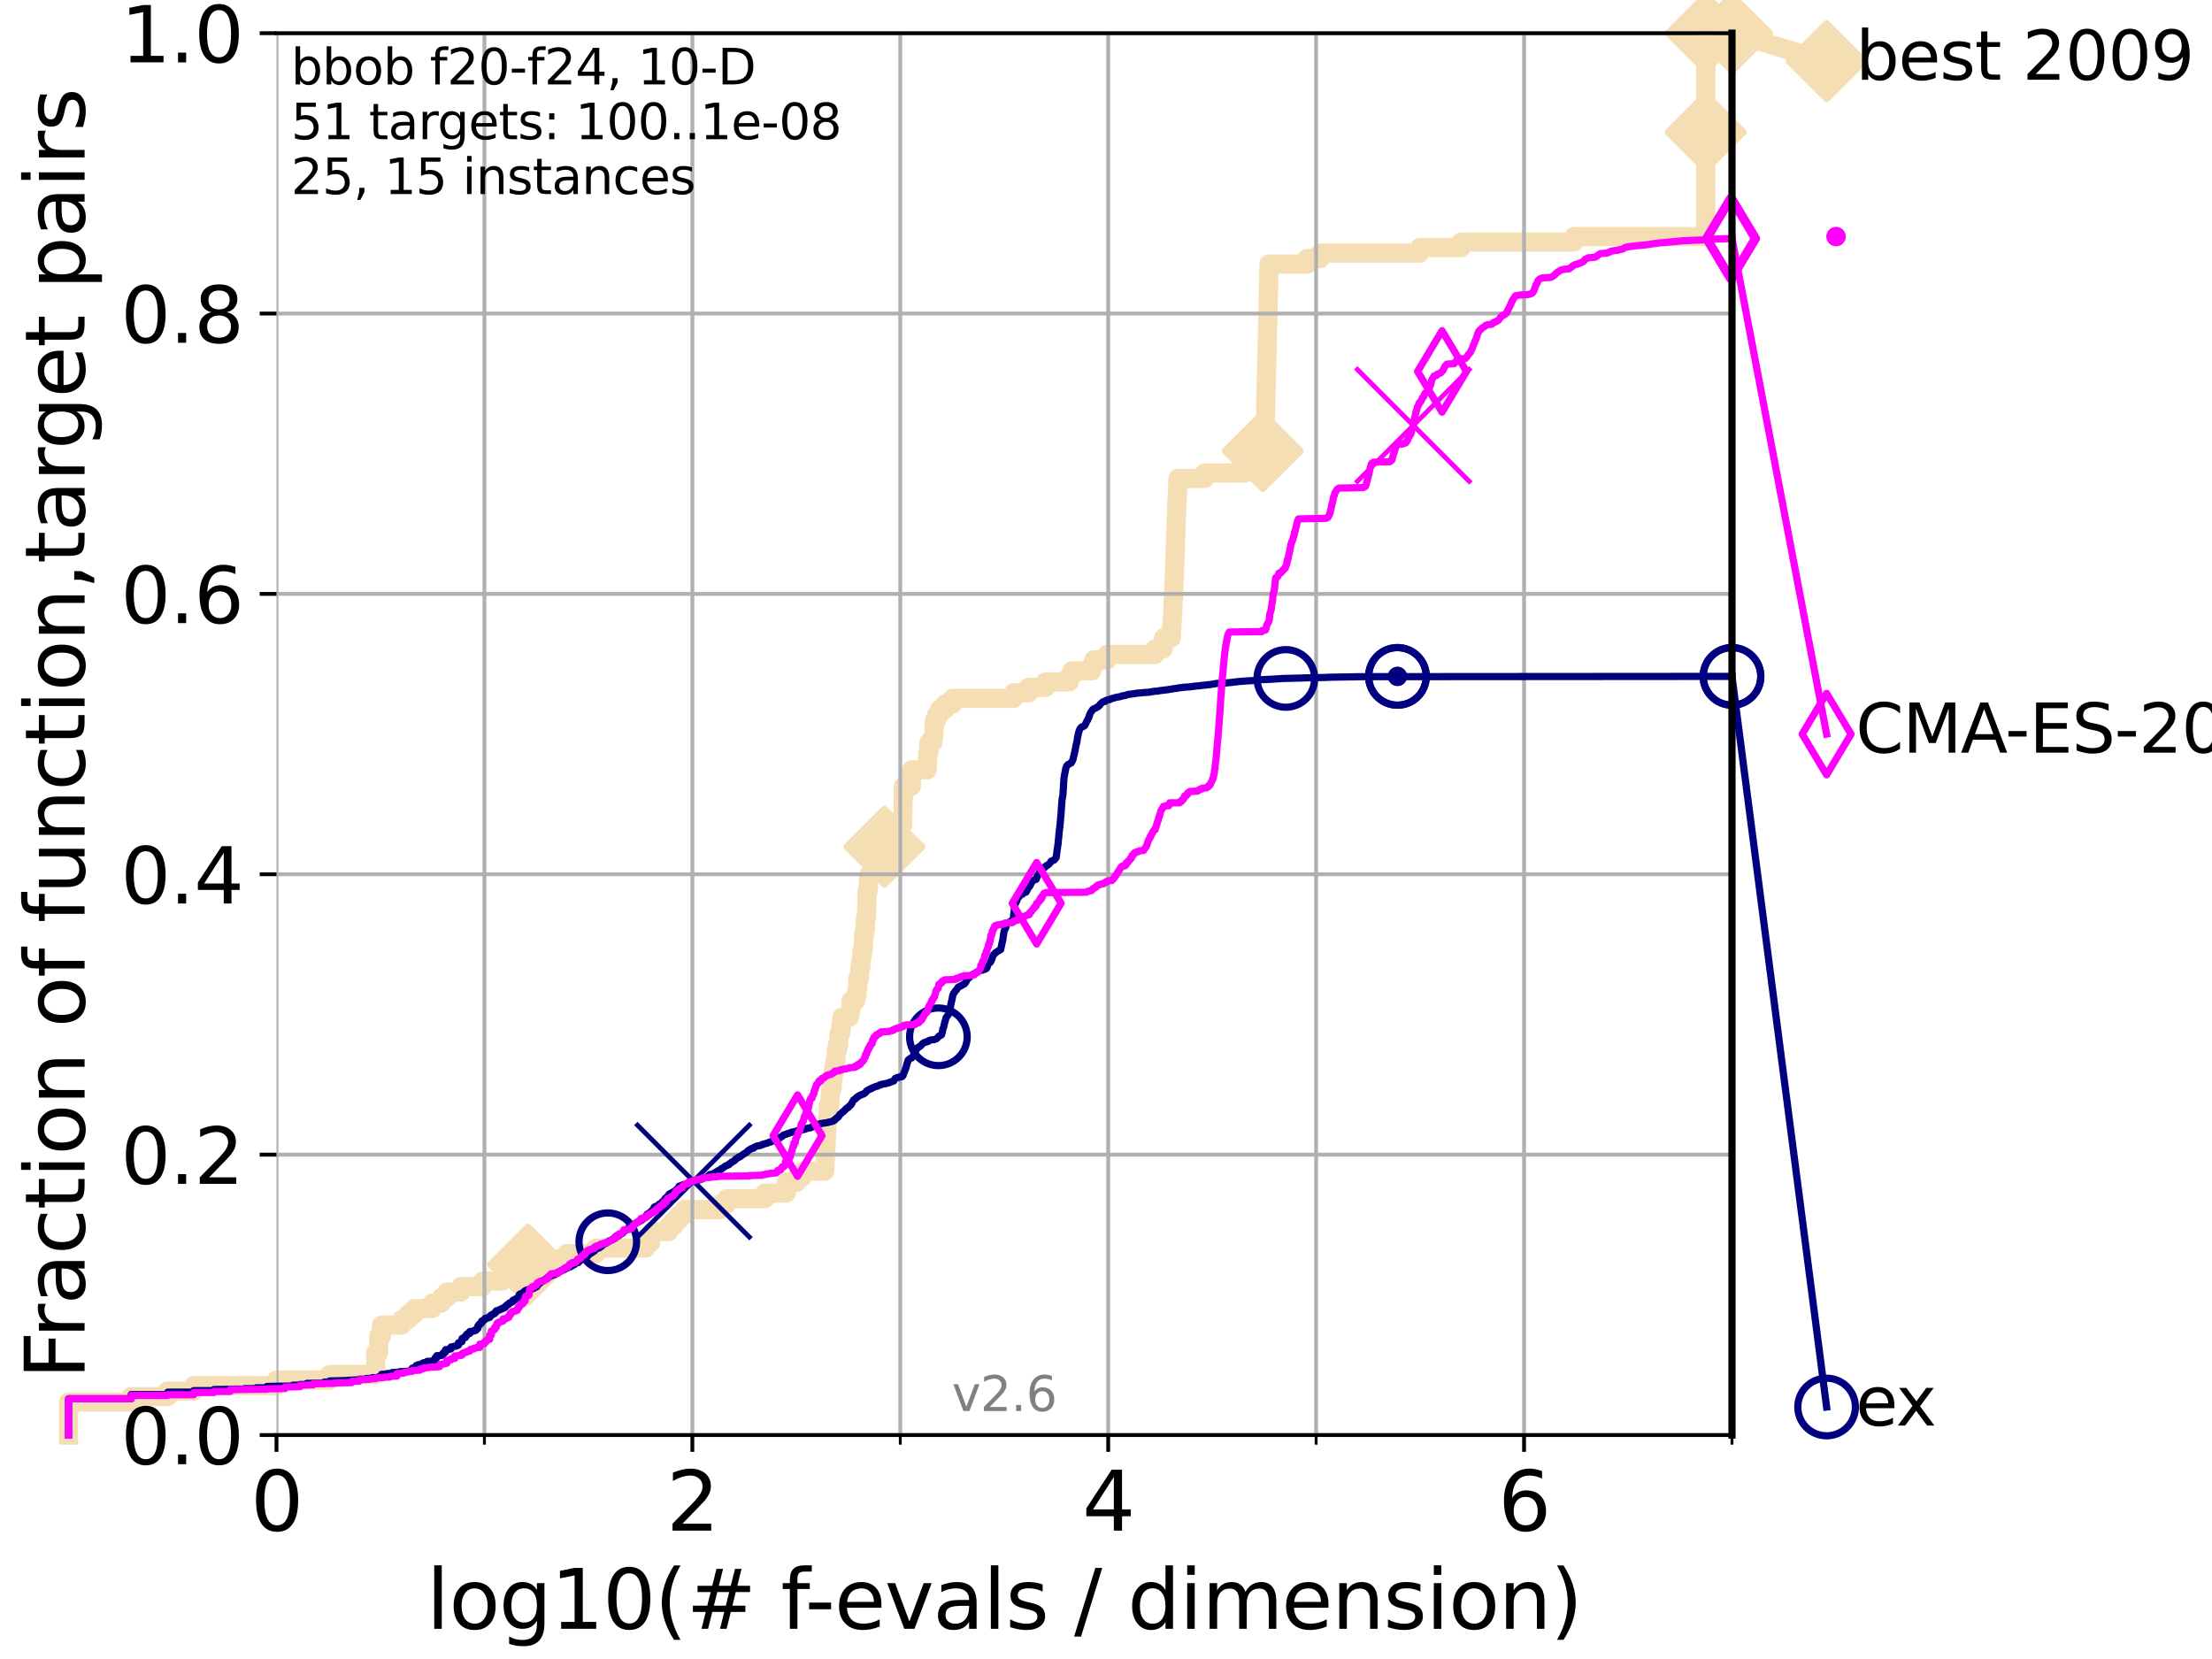 <?xml version="1.0" encoding="utf-8" standalone="no"?>
<!DOCTYPE svg PUBLIC "-//W3C//DTD SVG 1.1//EN"
  "http://www.w3.org/Graphics/SVG/1.1/DTD/svg11.dtd">
<svg xmlns:xlink="http://www.w3.org/1999/xlink" width="460.8pt" height="345.6pt" viewBox="0 0 460.8 345.6" xmlns="http://www.w3.org/2000/svg" version="1.1">
 <defs>
  <style type="text/css">*{stroke-linejoin: round; stroke-linecap: butt}</style>
 </defs>
 <g id="figure_1">
  <g id="patch_1">
   <path d="M 0 345.6 
L 460.8 345.6 
L 460.8 0 
L 0 0 
z
" style="fill: #ffffff"/>
  </g>
  <g id="axes_1">
   <g id="patch_2">
    <path d="M 57.6 298.944 
L 360.806 298.944 
L 360.806 6.912 
L 57.6 6.912 
z
" style="fill: #ffffff"/>
   </g>
   <g id="line2d_1">
    <path d="M 14.285 298.944 
L 14.285 292.073 
L 27.324 292.073 
L 27.324 290.927 
L 34.951 290.927 
L 34.951 289.782 
L 40.363 289.782 
L 40.363 288.637 
L 57.6 288.637 
L 57.6 287.492 
L 68.657 287.492 
L 68.657 286.347 
L 78.267 286.347 
L 78.267 281.766 
L 78.883 281.766 
L 78.883 278.33 
L 79.481 278.33 
L 79.481 276.04 
L 83.678 276.04 
L 83.678 274.894 
L 85.039 274.894 
L 85.039 273.749 
L 86.307 273.749 
L 86.307 272.604 
L 90.008 272.604 
L 90.008 271.459 
L 91.923 271.459 
L 91.923 270.313 
L 93.099 270.313 
L 93.099 269.168 
L 95.999 269.168 
L 95.999 268.023 
L 100.535 268.023 
L 100.535 266.878 
L 104.656 266.878 
L 104.656 265.733 
L 105.851 265.733 
L 105.851 264.587 
L 109.159 264.587 
L 109.159 263.442 
L 109.99 263.442 
L 109.99 262.297 
L 118.001 262.297 
L 118.001 261.152 
L 124.102 261.152 
L 124.102 260.006 
L 134.495 260.006 
L 134.495 258.861 
L 135.569 258.861 
L 135.569 257.716 
L 135.806 257.716 
L 135.806 256.571 
L 139.289 256.571 
L 139.289 255.426 
L 140.313 255.426 
L 140.313 254.28 
L 141.371 254.28 
L 141.371 253.135 
L 142.559 253.135 
L 142.559 251.99 
L 150.001 251.99 
L 150.001 250.845 
L 151.375 250.845 
L 151.375 249.699 
L 159.368 249.699 
L 159.368 248.554 
L 163.786 248.554 
L 163.859 246.264 
L 165.999 246.264 
L 165.999 245.118 
L 167.24 245.118 
L 167.24 243.973 
L 171.809 243.973 
L 171.917 241.683 
L 171.947 241.683 
L 171.977 239.392 
L 172.067 239.392 
L 172.119 237.102 
L 172.187 237.102 
L 172.23 234.811 
L 172.302 234.811 
L 172.302 233.666 
L 172.47 233.666 
L 172.524 231.376 
L 172.587 231.376 
L 172.587 230.231 
L 172.868 230.231 
L 172.958 227.94 
L 173.011 227.94 
L 173.011 226.795 
L 173.346 226.795 
L 173.442 224.504 
L 173.565 224.504 
L 173.565 223.359 
L 173.754 223.359 
L 173.754 222.214 
L 173.957 222.214 
L 173.957 221.069 
L 174.115 221.069 
L 174.207 218.778 
L 174.473 218.778 
L 174.473 217.633 
L 174.69 217.633 
L 174.783 215.343 
L 175.135 215.343 
L 175.135 214.197 
L 175.273 214.197 
L 175.273 213.052 
L 175.396 213.052 
L 175.396 211.907 
L 176.965 211.907 
L 176.965 210.762 
L 177.22 210.762 
L 177.308 208.471 
L 178.244 208.471 
L 178.244 207.326 
L 178.547 207.326 
L 178.547 206.181 
L 178.662 206.181 
L 178.713 203.89 
L 179.012 203.89 
L 179.112 201.6 
L 179.311 201.6 
L 179.311 200.455 
L 179.448 200.455 
L 179.448 199.31 
L 179.569 199.31 
L 179.569 198.164 
L 179.786 198.164 
L 179.871 195.874 
L 179.913 195.874 
L 179.913 194.729 
L 180.135 194.729 
L 180.135 193.583 
L 180.257 193.583 
L 180.285 191.293 
L 180.5 191.293 
L 180.593 186.712 
L 180.631 186.712 
L 180.631 185.567 
L 180.884 185.567 
L 180.916 183.276 
L 181.074 183.276 
L 181.074 182.131 
L 182.519 182.131 
L 182.604 178.696 
L 184.011 178.696 
L 184.031 176.405 
L 184.246 176.405 
L 184.326 172.969 
L 184.426 172.969 
L 184.426 171.824 
L 188.05 171.824 
L 188.147 166.098 
L 188.195 166.098 
L 188.207 163.808 
L 189.848 163.808 
L 189.934 160.372 
L 193.155 160.372 
L 193.236 156.936 
L 193.486 156.936 
L 193.521 154.646 
L 194.344 154.646 
L 194.344 153.501 
L 194.507 153.501 
L 194.6 151.21 
L 194.653 151.21 
L 194.653 150.065 
L 195.093 150.065 
L 195.093 148.92 
L 195.7 148.92 
L 195.7 147.774 
L 196.88 147.774 
L 196.88 146.629 
L 198.46 146.629 
L 198.46 145.484 
L 211.159 145.484 
L 211.159 144.339 
L 214.287 144.339 
L 214.287 143.194 
L 217.793 143.194 
L 217.793 142.048 
L 222.717 142.048 
L 222.717 140.903 
L 223.287 140.903 
L 223.287 139.758 
L 227.41 139.758 
L 227.41 138.613 
L 227.866 138.613 
L 227.866 137.467 
L 230.626 137.467 
L 230.626 136.322 
L 240.626 136.322 
L 240.626 135.177 
L 242.321 135.177 
L 242.402 132.887 
L 244.02 132.887 
L 244.074 130.596 
L 244.142 130.596 
L 244.227 128.306 
L 244.291 128.306 
L 244.397 124.87 
L 244.442 124.87 
L 244.545 121.434 
L 244.587 121.434 
L 244.673 117.999 
L 244.722 117.999 
L 244.818 114.563 
L 244.85 114.563 
L 244.94 111.127 
L 244.975 111.127 
L 245.054 107.692 
L 245.094 107.692 
L 245.178 104.256 
L 245.236 104.256 
L 245.338 100.82 
L 245.379 100.82 
L 245.379 99.675 
L 250.967 99.675 
L 250.967 98.53 
L 259.234 98.53 
L 259.234 97.385 
L 260.006 97.385 
L 260.006 96.239 
L 262.93 96.239 
L 262.93 95.094 
L 263.052 95.094 
L 263.052 93.949 
L 263.267 93.949 
L 263.369 91.659 
L 263.483 91.659 
L 263.577 87.078 
L 263.621 87.078 
L 263.713 82.497 
L 263.733 82.497 
L 263.813 77.916 
L 263.847 77.916 
L 263.925 73.335 
L 263.96 73.335 
L 264.064 67.609 
L 264.1 67.609 
L 264.194 61.883 
L 264.227 61.883 
L 264.326 56.157 
L 264.349 56.157 
L 264.349 55.011 
L 272.291 55.011 
L 272.291 53.866 
L 275.003 53.866 
L 275.003 52.721 
L 295.753 52.721 
L 295.753 51.576 
L 304.36 51.576 
L 304.36 50.43 
L 327.888 50.43 
L 327.888 49.285 
L 355.331 49.285 
L 355.34 6.912 
L 360.806 6.912 
L 360.806 6.912 
" style="fill: none; stroke: #f5deb3; stroke-width: 4; stroke-linecap: square"/>
   </g>
   <g id="line2d_2">
    <defs>
     <path id="mab496d24f7" d="M -0 7.778 
L 7.778 0 
L 0 -7.778 
L -7.778 -0 
z
" style="stroke: #f5deb3; stroke-width: 1.5; stroke-linejoin: miter"/>
    </defs>
    <g>
     <use xlink:href="#mab496d24f7" x="109.99" y="263.442" style="fill: #f5deb3; stroke: #f5deb3; stroke-width: 1.5; stroke-linejoin: miter"/>
     <use xlink:href="#mab496d24f7" x="184.246" y="176.405" style="fill: #f5deb3; stroke: #f5deb3; stroke-width: 1.5; stroke-linejoin: miter"/>
     <use xlink:href="#mab496d24f7" x="263.052" y="93.949" style="fill: #f5deb3; stroke: #f5deb3; stroke-width: 1.5; stroke-linejoin: miter"/>
     <use xlink:href="#mab496d24f7" x="355.336" y="27.526" style="fill: #f5deb3; stroke: #f5deb3; stroke-width: 1.5; stroke-linejoin: miter"/>
     <use xlink:href="#mab496d24f7" x="355.34" y="6.912" style="fill: #f5deb3; stroke: #f5deb3; stroke-width: 1.5; stroke-linejoin: miter"/>
     <use xlink:href="#mab496d24f7" x="360.806" y="6.912" style="fill: #f5deb3; stroke: #f5deb3; stroke-width: 1.5; stroke-linejoin: miter"/>
    </g>
   </g>
   <g id="line2d_3">
    <path style="fill: none; stroke: #f5deb3; stroke-width: 4; stroke-linecap: square"/>
    <g/>
   </g>
   <g id="line2d_4">
    <path d="M 360.806 6.912 
L 380.515 12.753 
" style="fill: none; stroke: #f5deb3; stroke-width: 4; stroke-linecap: square"/>
    <g>
     <use xlink:href="#mab496d24f7" x="360.806" y="6.912" style="fill: #f5deb3; stroke: #f5deb3; stroke-width: 1.5; stroke-linejoin: miter"/>
     <use xlink:href="#mab496d24f7" x="380.515" y="12.753" style="fill: #f5deb3; stroke: #f5deb3; stroke-width: 1.5; stroke-linejoin: miter"/>
    </g>
   </g>
   <g id="matplotlib.axis_1">
    <g id="xtick_1">
     <g id="line2d_5">
      <path d="M 57.6 298.944 
L 57.6 6.912 
" clip-path="url(#pb420e3e1c6)" style="fill: none; stroke: #b0b0b0; stroke-width: 0.8; stroke-linecap: square"/>
     </g>
     <g id="line2d_6">
      <defs>
       <path id="m789f0be3cf" d="M 0 0 
L 0 3.5 
" style="stroke: #000000; stroke-width: 0.8"/>
      </defs>
      <g>
       <use xlink:href="#m789f0be3cf" x="57.6" y="298.944" style="stroke: #000000; stroke-width: 0.8"/>
      </g>
     </g>
     <g id="text_1">
      <!-- 0 -->
      <g transform="translate(52.192 318.861)scale(0.17 -0.17)">
       <defs>
        <path id="DejaVuSans-30" d="M 2034 4250 
Q 1547 4250 1301 3770 
Q 1056 3291 1056 2328 
Q 1056 1369 1301 889 
Q 1547 409 2034 409 
Q 2525 409 2770 889 
Q 3016 1369 3016 2328 
Q 3016 3291 2770 3770 
Q 2525 4250 2034 4250 
z
M 2034 4750 
Q 2819 4750 3233 4129 
Q 3647 3509 3647 2328 
Q 3647 1150 3233 529 
Q 2819 -91 2034 -91 
Q 1250 -91 836 529 
Q 422 1150 422 2328 
Q 422 3509 836 4129 
Q 1250 4750 2034 4750 
z
" transform="scale(0.016)"/>
       </defs>
       <use xlink:href="#DejaVuSans-30"/>
      </g>
     </g>
    </g>
    <g id="xtick_2">
     <g id="line2d_7">
      <path d="M 144.23 298.944 
L 144.23 6.912 
" clip-path="url(#pb420e3e1c6)" style="fill: none; stroke: #b0b0b0; stroke-width: 0.8; stroke-linecap: square"/>
     </g>
     <g id="line2d_8">
      <g>
       <use xlink:href="#m789f0be3cf" x="144.23" y="298.944" style="stroke: #000000; stroke-width: 0.8"/>
      </g>
     </g>
     <g id="text_2">
      <!-- 2 -->
      <g transform="translate(138.822 318.861)scale(0.17 -0.17)">
       <defs>
        <path id="DejaVuSans-32" d="M 1228 531 
L 3431 531 
L 3431 0 
L 469 0 
L 469 531 
Q 828 903 1448 1529 
Q 2069 2156 2228 2338 
Q 2531 2678 2651 2914 
Q 2772 3150 2772 3378 
Q 2772 3750 2511 3984 
Q 2250 4219 1831 4219 
Q 1534 4219 1204 4116 
Q 875 4013 500 3803 
L 500 4441 
Q 881 4594 1212 4672 
Q 1544 4750 1819 4750 
Q 2544 4750 2975 4387 
Q 3406 4025 3406 3419 
Q 3406 3131 3298 2873 
Q 3191 2616 2906 2266 
Q 2828 2175 2409 1742 
Q 1991 1309 1228 531 
z
" transform="scale(0.016)"/>
       </defs>
       <use xlink:href="#DejaVuSans-32"/>
      </g>
     </g>
    </g>
    <g id="xtick_3">
     <g id="line2d_9">
      <path d="M 230.861 298.944 
L 230.861 6.912 
" clip-path="url(#pb420e3e1c6)" style="fill: none; stroke: #b0b0b0; stroke-width: 0.8; stroke-linecap: square"/>
     </g>
     <g id="line2d_10">
      <g>
       <use xlink:href="#m789f0be3cf" x="230.861" y="298.944" style="stroke: #000000; stroke-width: 0.8"/>
      </g>
     </g>
     <g id="text_3">
      <!-- 4 -->
      <g transform="translate(225.453 318.861)scale(0.17 -0.17)">
       <defs>
        <path id="DejaVuSans-34" d="M 2419 4116 
L 825 1625 
L 2419 1625 
L 2419 4116 
z
M 2253 4666 
L 3047 4666 
L 3047 1625 
L 3713 1625 
L 3713 1100 
L 3047 1100 
L 3047 0 
L 2419 0 
L 2419 1100 
L 313 1100 
L 313 1709 
L 2253 4666 
z
" transform="scale(0.016)"/>
       </defs>
       <use xlink:href="#DejaVuSans-34"/>
      </g>
     </g>
    </g>
    <g id="xtick_4">
     <g id="line2d_11">
      <path d="M 317.491 298.944 
L 317.491 6.912 
" clip-path="url(#pb420e3e1c6)" style="fill: none; stroke: #b0b0b0; stroke-width: 0.8; stroke-linecap: square"/>
     </g>
     <g id="line2d_12">
      <g>
       <use xlink:href="#m789f0be3cf" x="317.491" y="298.944" style="stroke: #000000; stroke-width: 0.8"/>
      </g>
     </g>
     <g id="text_4">
      <!-- 6 -->
      <g transform="translate(312.083 318.861)scale(0.17 -0.17)">
       <defs>
        <path id="DejaVuSans-36" d="M 2113 2584 
Q 1688 2584 1439 2293 
Q 1191 2003 1191 1497 
Q 1191 994 1439 701 
Q 1688 409 2113 409 
Q 2538 409 2786 701 
Q 3034 994 3034 1497 
Q 3034 2003 2786 2293 
Q 2538 2584 2113 2584 
z
M 3366 4563 
L 3366 3988 
Q 3128 4100 2886 4159 
Q 2644 4219 2406 4219 
Q 1781 4219 1451 3797 
Q 1122 3375 1075 2522 
Q 1259 2794 1537 2939 
Q 1816 3084 2150 3084 
Q 2853 3084 3261 2657 
Q 3669 2231 3669 1497 
Q 3669 778 3244 343 
Q 2819 -91 2113 -91 
Q 1303 -91 875 529 
Q 447 1150 447 2328 
Q 447 3434 972 4092 
Q 1497 4750 2381 4750 
Q 2619 4750 2861 4703 
Q 3103 4656 3366 4563 
z
" transform="scale(0.016)"/>
       </defs>
       <use xlink:href="#DejaVuSans-36"/>
      </g>
     </g>
    </g>
    <g id="xtick_5">
     <g id="line2d_13">
      <path d="M 100.915 298.944 
L 100.915 6.912 
" clip-path="url(#pb420e3e1c6)" style="fill: none; stroke: #b0b0b0; stroke-width: 0.8; stroke-linecap: square"/>
     </g>
     <g id="line2d_14">
      <defs>
       <path id="mf23c7dc4b8" d="M 0 0 
L 0 2 
" style="stroke: #000000; stroke-width: 0.6"/>
      </defs>
      <g>
       <use xlink:href="#mf23c7dc4b8" x="100.915" y="298.944" style="stroke: #000000; stroke-width: 0.6"/>
      </g>
     </g>
    </g>
    <g id="xtick_6">
     <g id="line2d_15">
      <path d="M 187.546 298.944 
L 187.546 6.912 
" clip-path="url(#pb420e3e1c6)" style="fill: none; stroke: #b0b0b0; stroke-width: 0.8; stroke-linecap: square"/>
     </g>
     <g id="line2d_16">
      <g>
       <use xlink:href="#mf23c7dc4b8" x="187.546" y="298.944" style="stroke: #000000; stroke-width: 0.6"/>
      </g>
     </g>
    </g>
    <g id="xtick_7">
     <g id="line2d_17">
      <path d="M 274.176 298.944 
L 274.176 6.912 
" clip-path="url(#pb420e3e1c6)" style="fill: none; stroke: #b0b0b0; stroke-width: 0.8; stroke-linecap: square"/>
     </g>
     <g id="line2d_18">
      <g>
       <use xlink:href="#mf23c7dc4b8" x="274.176" y="298.944" style="stroke: #000000; stroke-width: 0.6"/>
      </g>
     </g>
    </g>
    <g id="xtick_8">
     <g id="line2d_19">
      <path d="M 360.806 298.944 
L 360.806 6.912 
" clip-path="url(#pb420e3e1c6)" style="fill: none; stroke: #b0b0b0; stroke-width: 0.8; stroke-linecap: square"/>
     </g>
     <g id="line2d_20">
      <g>
       <use xlink:href="#mf23c7dc4b8" x="360.806" y="298.944" style="stroke: #000000; stroke-width: 0.6"/>
      </g>
     </g>
    </g>
    <g id="text_5">
     <!-- log10(# f-evals / dimension) -->
     <g transform="translate(88.823 339.314)scale(0.17 -0.17)">
      <defs>
       <path id="DejaVuSans-6c" d="M 603 4863 
L 1178 4863 
L 1178 0 
L 603 0 
L 603 4863 
z
" transform="scale(0.016)"/>
       <path id="DejaVuSans-6f" d="M 1959 3097 
Q 1497 3097 1228 2736 
Q 959 2375 959 1747 
Q 959 1119 1226 758 
Q 1494 397 1959 397 
Q 2419 397 2687 759 
Q 2956 1122 2956 1747 
Q 2956 2369 2687 2733 
Q 2419 3097 1959 3097 
z
M 1959 3584 
Q 2709 3584 3137 3096 
Q 3566 2609 3566 1747 
Q 3566 888 3137 398 
Q 2709 -91 1959 -91 
Q 1206 -91 779 398 
Q 353 888 353 1747 
Q 353 2609 779 3096 
Q 1206 3584 1959 3584 
z
" transform="scale(0.016)"/>
       <path id="DejaVuSans-67" d="M 2906 1791 
Q 2906 2416 2648 2759 
Q 2391 3103 1925 3103 
Q 1463 3103 1205 2759 
Q 947 2416 947 1791 
Q 947 1169 1205 825 
Q 1463 481 1925 481 
Q 2391 481 2648 825 
Q 2906 1169 2906 1791 
z
M 3481 434 
Q 3481 -459 3084 -895 
Q 2688 -1331 1869 -1331 
Q 1566 -1331 1297 -1286 
Q 1028 -1241 775 -1147 
L 775 -588 
Q 1028 -725 1275 -790 
Q 1522 -856 1778 -856 
Q 2344 -856 2625 -561 
Q 2906 -266 2906 331 
L 2906 616 
Q 2728 306 2450 153 
Q 2172 0 1784 0 
Q 1141 0 747 490 
Q 353 981 353 1791 
Q 353 2603 747 3093 
Q 1141 3584 1784 3584 
Q 2172 3584 2450 3431 
Q 2728 3278 2906 2969 
L 2906 3500 
L 3481 3500 
L 3481 434 
z
" transform="scale(0.016)"/>
       <path id="DejaVuSans-31" d="M 794 531 
L 1825 531 
L 1825 4091 
L 703 3866 
L 703 4441 
L 1819 4666 
L 2450 4666 
L 2450 531 
L 3481 531 
L 3481 0 
L 794 0 
L 794 531 
z
" transform="scale(0.016)"/>
       <path id="DejaVuSans-28" d="M 1984 4856 
Q 1566 4138 1362 3434 
Q 1159 2731 1159 2009 
Q 1159 1288 1364 580 
Q 1569 -128 1984 -844 
L 1484 -844 
Q 1016 -109 783 600 
Q 550 1309 550 2009 
Q 550 2706 781 3412 
Q 1013 4119 1484 4856 
L 1984 4856 
z
" transform="scale(0.016)"/>
       <path id="DejaVuSans-23" d="M 3272 2816 
L 2363 2816 
L 2100 1772 
L 3016 1772 
L 3272 2816 
z
M 2803 4594 
L 2478 3297 
L 3391 3297 
L 3719 4594 
L 4219 4594 
L 3897 3297 
L 4872 3297 
L 4872 2816 
L 3775 2816 
L 3519 1772 
L 4513 1772 
L 4513 1294 
L 3397 1294 
L 3072 0 
L 2572 0 
L 2894 1294 
L 1978 1294 
L 1656 0 
L 1153 0 
L 1478 1294 
L 494 1294 
L 494 1772 
L 1594 1772 
L 1856 2816 
L 850 2816 
L 850 3297 
L 1978 3297 
L 2297 4594 
L 2803 4594 
z
" transform="scale(0.016)"/>
       <path id="DejaVuSans-20" transform="scale(0.016)"/>
       <path id="DejaVuSans-66" d="M 2375 4863 
L 2375 4384 
L 1825 4384 
Q 1516 4384 1395 4259 
Q 1275 4134 1275 3809 
L 1275 3500 
L 2222 3500 
L 2222 3053 
L 1275 3053 
L 1275 0 
L 697 0 
L 697 3053 
L 147 3053 
L 147 3500 
L 697 3500 
L 697 3744 
Q 697 4328 969 4595 
Q 1241 4863 1831 4863 
L 2375 4863 
z
" transform="scale(0.016)"/>
       <path id="DejaVuSans-2d" d="M 313 2009 
L 1997 2009 
L 1997 1497 
L 313 1497 
L 313 2009 
z
" transform="scale(0.016)"/>
       <path id="DejaVuSans-65" d="M 3597 1894 
L 3597 1613 
L 953 1613 
Q 991 1019 1311 708 
Q 1631 397 2203 397 
Q 2534 397 2845 478 
Q 3156 559 3463 722 
L 3463 178 
Q 3153 47 2828 -22 
Q 2503 -91 2169 -91 
Q 1331 -91 842 396 
Q 353 884 353 1716 
Q 353 2575 817 3079 
Q 1281 3584 2069 3584 
Q 2775 3584 3186 3129 
Q 3597 2675 3597 1894 
z
M 3022 2063 
Q 3016 2534 2758 2815 
Q 2500 3097 2075 3097 
Q 1594 3097 1305 2825 
Q 1016 2553 972 2059 
L 3022 2063 
z
" transform="scale(0.016)"/>
       <path id="DejaVuSans-76" d="M 191 3500 
L 800 3500 
L 1894 563 
L 2988 3500 
L 3597 3500 
L 2284 0 
L 1503 0 
L 191 3500 
z
" transform="scale(0.016)"/>
       <path id="DejaVuSans-61" d="M 2194 1759 
Q 1497 1759 1228 1600 
Q 959 1441 959 1056 
Q 959 750 1161 570 
Q 1363 391 1709 391 
Q 2188 391 2477 730 
Q 2766 1069 2766 1631 
L 2766 1759 
L 2194 1759 
z
M 3341 1997 
L 3341 0 
L 2766 0 
L 2766 531 
Q 2569 213 2275 61 
Q 1981 -91 1556 -91 
Q 1019 -91 701 211 
Q 384 513 384 1019 
Q 384 1609 779 1909 
Q 1175 2209 1959 2209 
L 2766 2209 
L 2766 2266 
Q 2766 2663 2505 2880 
Q 2244 3097 1772 3097 
Q 1472 3097 1187 3025 
Q 903 2953 641 2809 
L 641 3341 
Q 956 3463 1253 3523 
Q 1550 3584 1831 3584 
Q 2591 3584 2966 3190 
Q 3341 2797 3341 1997 
z
" transform="scale(0.016)"/>
       <path id="DejaVuSans-73" d="M 2834 3397 
L 2834 2853 
Q 2591 2978 2328 3040 
Q 2066 3103 1784 3103 
Q 1356 3103 1142 2972 
Q 928 2841 928 2578 
Q 928 2378 1081 2264 
Q 1234 2150 1697 2047 
L 1894 2003 
Q 2506 1872 2764 1633 
Q 3022 1394 3022 966 
Q 3022 478 2636 193 
Q 2250 -91 1575 -91 
Q 1294 -91 989 -36 
Q 684 19 347 128 
L 347 722 
Q 666 556 975 473 
Q 1284 391 1588 391 
Q 1994 391 2212 530 
Q 2431 669 2431 922 
Q 2431 1156 2273 1281 
Q 2116 1406 1581 1522 
L 1381 1569 
Q 847 1681 609 1914 
Q 372 2147 372 2553 
Q 372 3047 722 3315 
Q 1072 3584 1716 3584 
Q 2034 3584 2315 3537 
Q 2597 3491 2834 3397 
z
" transform="scale(0.016)"/>
       <path id="DejaVuSans-2f" d="M 1625 4666 
L 2156 4666 
L 531 -594 
L 0 -594 
L 1625 4666 
z
" transform="scale(0.016)"/>
       <path id="DejaVuSans-64" d="M 2906 2969 
L 2906 4863 
L 3481 4863 
L 3481 0 
L 2906 0 
L 2906 525 
Q 2725 213 2448 61 
Q 2172 -91 1784 -91 
Q 1150 -91 751 415 
Q 353 922 353 1747 
Q 353 2572 751 3078 
Q 1150 3584 1784 3584 
Q 2172 3584 2448 3432 
Q 2725 3281 2906 2969 
z
M 947 1747 
Q 947 1113 1208 752 
Q 1469 391 1925 391 
Q 2381 391 2643 752 
Q 2906 1113 2906 1747 
Q 2906 2381 2643 2742 
Q 2381 3103 1925 3103 
Q 1469 3103 1208 2742 
Q 947 2381 947 1747 
z
" transform="scale(0.016)"/>
       <path id="DejaVuSans-69" d="M 603 3500 
L 1178 3500 
L 1178 0 
L 603 0 
L 603 3500 
z
M 603 4863 
L 1178 4863 
L 1178 4134 
L 603 4134 
L 603 4863 
z
" transform="scale(0.016)"/>
       <path id="DejaVuSans-6d" d="M 3328 2828 
Q 3544 3216 3844 3400 
Q 4144 3584 4550 3584 
Q 5097 3584 5394 3201 
Q 5691 2819 5691 2113 
L 5691 0 
L 5113 0 
L 5113 2094 
Q 5113 2597 4934 2840 
Q 4756 3084 4391 3084 
Q 3944 3084 3684 2787 
Q 3425 2491 3425 1978 
L 3425 0 
L 2847 0 
L 2847 2094 
Q 2847 2600 2669 2842 
Q 2491 3084 2119 3084 
Q 1678 3084 1418 2786 
Q 1159 2488 1159 1978 
L 1159 0 
L 581 0 
L 581 3500 
L 1159 3500 
L 1159 2956 
Q 1356 3278 1631 3431 
Q 1906 3584 2284 3584 
Q 2666 3584 2933 3390 
Q 3200 3197 3328 2828 
z
" transform="scale(0.016)"/>
       <path id="DejaVuSans-6e" d="M 3513 2113 
L 3513 0 
L 2938 0 
L 2938 2094 
Q 2938 2591 2744 2837 
Q 2550 3084 2163 3084 
Q 1697 3084 1428 2787 
Q 1159 2491 1159 1978 
L 1159 0 
L 581 0 
L 581 3500 
L 1159 3500 
L 1159 2956 
Q 1366 3272 1645 3428 
Q 1925 3584 2291 3584 
Q 2894 3584 3203 3211 
Q 3513 2838 3513 2113 
z
" transform="scale(0.016)"/>
       <path id="DejaVuSans-29" d="M 513 4856 
L 1013 4856 
Q 1481 4119 1714 3412 
Q 1947 2706 1947 2009 
Q 1947 1309 1714 600 
Q 1481 -109 1013 -844 
L 513 -844 
Q 928 -128 1133 580 
Q 1338 1288 1338 2009 
Q 1338 2731 1133 3434 
Q 928 4138 513 4856 
z
" transform="scale(0.016)"/>
      </defs>
      <use xlink:href="#DejaVuSans-6c"/>
      <use xlink:href="#DejaVuSans-6f" x="27.783"/>
      <use xlink:href="#DejaVuSans-67" x="88.965"/>
      <use xlink:href="#DejaVuSans-31" x="152.441"/>
      <use xlink:href="#DejaVuSans-30" x="216.064"/>
      <use xlink:href="#DejaVuSans-28" x="279.688"/>
      <use xlink:href="#DejaVuSans-23" x="318.701"/>
      <use xlink:href="#DejaVuSans-20" x="402.49"/>
      <use xlink:href="#DejaVuSans-66" x="434.277"/>
      <use xlink:href="#DejaVuSans-2d" x="463.982"/>
      <use xlink:href="#DejaVuSans-65" x="500.066"/>
      <use xlink:href="#DejaVuSans-76" x="561.59"/>
      <use xlink:href="#DejaVuSans-61" x="620.77"/>
      <use xlink:href="#DejaVuSans-6c" x="682.049"/>
      <use xlink:href="#DejaVuSans-73" x="709.832"/>
      <use xlink:href="#DejaVuSans-20" x="761.932"/>
      <use xlink:href="#DejaVuSans-2f" x="793.719"/>
      <use xlink:href="#DejaVuSans-20" x="827.41"/>
      <use xlink:href="#DejaVuSans-64" x="859.197"/>
      <use xlink:href="#DejaVuSans-69" x="922.674"/>
      <use xlink:href="#DejaVuSans-6d" x="950.457"/>
      <use xlink:href="#DejaVuSans-65" x="1047.869"/>
      <use xlink:href="#DejaVuSans-6e" x="1109.393"/>
      <use xlink:href="#DejaVuSans-73" x="1172.771"/>
      <use xlink:href="#DejaVuSans-69" x="1224.871"/>
      <use xlink:href="#DejaVuSans-6f" x="1252.654"/>
      <use xlink:href="#DejaVuSans-6e" x="1313.836"/>
      <use xlink:href="#DejaVuSans-29" x="1377.215"/>
     </g>
    </g>
   </g>
   <g id="matplotlib.axis_2">
    <g id="ytick_1">
     <g id="line2d_21">
      <path d="M 57.6 298.944 
L 360.806 298.944 
" clip-path="url(#pb420e3e1c6)" style="fill: none; stroke: #b0b0b0; stroke-width: 0.8; stroke-linecap: square"/>
     </g>
     <g id="line2d_22">
      <defs>
       <path id="md2c0726b31" d="M 0 0 
L -3.5 0 
" style="stroke: #000000; stroke-width: 0.8"/>
      </defs>
      <g>
       <use xlink:href="#md2c0726b31" x="57.6" y="298.944" style="stroke: #000000; stroke-width: 0.8"/>
      </g>
     </g>
     <g id="text_6">
      <!-- 0.0 -->
      <g transform="translate(25.155 305.023)scale(0.16 -0.16)">
       <defs>
        <path id="DejaVuSans-2e" d="M 684 794 
L 1344 794 
L 1344 0 
L 684 0 
L 684 794 
z
" transform="scale(0.016)"/>
       </defs>
       <use xlink:href="#DejaVuSans-30"/>
       <use xlink:href="#DejaVuSans-2e" x="63.623"/>
       <use xlink:href="#DejaVuSans-30" x="95.41"/>
      </g>
     </g>
    </g>
    <g id="ytick_2">
     <g id="line2d_23">
      <path d="M 57.6 240.538 
L 360.806 240.538 
" clip-path="url(#pb420e3e1c6)" style="fill: none; stroke: #b0b0b0; stroke-width: 0.8; stroke-linecap: square"/>
     </g>
     <g id="line2d_24">
      <g>
       <use xlink:href="#md2c0726b31" x="57.6" y="240.538" style="stroke: #000000; stroke-width: 0.8"/>
      </g>
     </g>
     <g id="text_7">
      <!-- 0.2 -->
      <g transform="translate(25.155 246.616)scale(0.16 -0.16)">
       <use xlink:href="#DejaVuSans-30"/>
       <use xlink:href="#DejaVuSans-2e" x="63.623"/>
       <use xlink:href="#DejaVuSans-32" x="95.41"/>
      </g>
     </g>
    </g>
    <g id="ytick_3">
     <g id="line2d_25">
      <path d="M 57.6 182.131 
L 360.806 182.131 
" clip-path="url(#pb420e3e1c6)" style="fill: none; stroke: #b0b0b0; stroke-width: 0.8; stroke-linecap: square"/>
     </g>
     <g id="line2d_26">
      <g>
       <use xlink:href="#md2c0726b31" x="57.6" y="182.131" style="stroke: #000000; stroke-width: 0.8"/>
      </g>
     </g>
     <g id="text_8">
      <!-- 0.4 -->
      <g transform="translate(25.155 188.21)scale(0.16 -0.16)">
       <use xlink:href="#DejaVuSans-30"/>
       <use xlink:href="#DejaVuSans-2e" x="63.623"/>
       <use xlink:href="#DejaVuSans-34" x="95.41"/>
      </g>
     </g>
    </g>
    <g id="ytick_4">
     <g id="line2d_27">
      <path d="M 57.6 123.725 
L 360.806 123.725 
" clip-path="url(#pb420e3e1c6)" style="fill: none; stroke: #b0b0b0; stroke-width: 0.8; stroke-linecap: square"/>
     </g>
     <g id="line2d_28">
      <g>
       <use xlink:href="#md2c0726b31" x="57.6" y="123.725" style="stroke: #000000; stroke-width: 0.8"/>
      </g>
     </g>
     <g id="text_9">
      <!-- 0.6 -->
      <g transform="translate(25.155 129.804)scale(0.16 -0.16)">
       <use xlink:href="#DejaVuSans-30"/>
       <use xlink:href="#DejaVuSans-2e" x="63.623"/>
       <use xlink:href="#DejaVuSans-36" x="95.41"/>
      </g>
     </g>
    </g>
    <g id="ytick_5">
     <g id="line2d_29">
      <path d="M 57.6 65.318 
L 360.806 65.318 
" clip-path="url(#pb420e3e1c6)" style="fill: none; stroke: #b0b0b0; stroke-width: 0.8; stroke-linecap: square"/>
     </g>
     <g id="line2d_30">
      <g>
       <use xlink:href="#md2c0726b31" x="57.6" y="65.318" style="stroke: #000000; stroke-width: 0.8"/>
      </g>
     </g>
     <g id="text_10">
      <!-- 0.8 -->
      <g transform="translate(25.155 71.397)scale(0.16 -0.16)">
       <defs>
        <path id="DejaVuSans-38" d="M 2034 2216 
Q 1584 2216 1326 1975 
Q 1069 1734 1069 1313 
Q 1069 891 1326 650 
Q 1584 409 2034 409 
Q 2484 409 2743 651 
Q 3003 894 3003 1313 
Q 3003 1734 2745 1975 
Q 2488 2216 2034 2216 
z
M 1403 2484 
Q 997 2584 770 2862 
Q 544 3141 544 3541 
Q 544 4100 942 4425 
Q 1341 4750 2034 4750 
Q 2731 4750 3128 4425 
Q 3525 4100 3525 3541 
Q 3525 3141 3298 2862 
Q 3072 2584 2669 2484 
Q 3125 2378 3379 2068 
Q 3634 1759 3634 1313 
Q 3634 634 3220 271 
Q 2806 -91 2034 -91 
Q 1263 -91 848 271 
Q 434 634 434 1313 
Q 434 1759 690 2068 
Q 947 2378 1403 2484 
z
M 1172 3481 
Q 1172 3119 1398 2916 
Q 1625 2713 2034 2713 
Q 2441 2713 2670 2916 
Q 2900 3119 2900 3481 
Q 2900 3844 2670 4047 
Q 2441 4250 2034 4250 
Q 1625 4250 1398 4047 
Q 1172 3844 1172 3481 
z
" transform="scale(0.016)"/>
       </defs>
       <use xlink:href="#DejaVuSans-30"/>
       <use xlink:href="#DejaVuSans-2e" x="63.623"/>
       <use xlink:href="#DejaVuSans-38" x="95.41"/>
      </g>
     </g>
    </g>
    <g id="ytick_6">
     <g id="line2d_31">
      <path d="M 57.6 6.912 
L 360.806 6.912 
" clip-path="url(#pb420e3e1c6)" style="fill: none; stroke: #b0b0b0; stroke-width: 0.8; stroke-linecap: square"/>
     </g>
     <g id="line2d_32">
      <g>
       <use xlink:href="#md2c0726b31" x="57.6" y="6.912" style="stroke: #000000; stroke-width: 0.8"/>
      </g>
     </g>
     <g id="text_11">
      <!-- 1.0 -->
      <g transform="translate(25.155 12.991)scale(0.16 -0.16)">
       <use xlink:href="#DejaVuSans-31"/>
       <use xlink:href="#DejaVuSans-2e" x="63.623"/>
       <use xlink:href="#DejaVuSans-30" x="95.41"/>
      </g>
     </g>
    </g>
    <g id="text_12">
     <!-- Fraction of function,target pairs -->
     <g transform="translate(17.62 287.313)rotate(-90)scale(0.17 -0.17)">
      <defs>
       <path id="DejaVuSans-46" d="M 628 4666 
L 3309 4666 
L 3309 4134 
L 1259 4134 
L 1259 2759 
L 3109 2759 
L 3109 2228 
L 1259 2228 
L 1259 0 
L 628 0 
L 628 4666 
z
" transform="scale(0.016)"/>
       <path id="DejaVuSans-72" d="M 2631 2963 
Q 2534 3019 2420 3045 
Q 2306 3072 2169 3072 
Q 1681 3072 1420 2755 
Q 1159 2438 1159 1844 
L 1159 0 
L 581 0 
L 581 3500 
L 1159 3500 
L 1159 2956 
Q 1341 3275 1631 3429 
Q 1922 3584 2338 3584 
Q 2397 3584 2469 3576 
Q 2541 3569 2628 3553 
L 2631 2963 
z
" transform="scale(0.016)"/>
       <path id="DejaVuSans-63" d="M 3122 3366 
L 3122 2828 
Q 2878 2963 2633 3030 
Q 2388 3097 2138 3097 
Q 1578 3097 1268 2742 
Q 959 2388 959 1747 
Q 959 1106 1268 751 
Q 1578 397 2138 397 
Q 2388 397 2633 464 
Q 2878 531 3122 666 
L 3122 134 
Q 2881 22 2623 -34 
Q 2366 -91 2075 -91 
Q 1284 -91 818 406 
Q 353 903 353 1747 
Q 353 2603 823 3093 
Q 1294 3584 2113 3584 
Q 2378 3584 2631 3529 
Q 2884 3475 3122 3366 
z
" transform="scale(0.016)"/>
       <path id="DejaVuSans-74" d="M 1172 4494 
L 1172 3500 
L 2356 3500 
L 2356 3053 
L 1172 3053 
L 1172 1153 
Q 1172 725 1289 603 
Q 1406 481 1766 481 
L 2356 481 
L 2356 0 
L 1766 0 
Q 1100 0 847 248 
Q 594 497 594 1153 
L 594 3053 
L 172 3053 
L 172 3500 
L 594 3500 
L 594 4494 
L 1172 4494 
z
" transform="scale(0.016)"/>
       <path id="DejaVuSans-75" d="M 544 1381 
L 544 3500 
L 1119 3500 
L 1119 1403 
Q 1119 906 1312 657 
Q 1506 409 1894 409 
Q 2359 409 2629 706 
Q 2900 1003 2900 1516 
L 2900 3500 
L 3475 3500 
L 3475 0 
L 2900 0 
L 2900 538 
Q 2691 219 2414 64 
Q 2138 -91 1772 -91 
Q 1169 -91 856 284 
Q 544 659 544 1381 
z
M 1991 3584 
L 1991 3584 
z
" transform="scale(0.016)"/>
       <path id="DejaVuSans-2c" d="M 750 794 
L 1409 794 
L 1409 256 
L 897 -744 
L 494 -744 
L 750 256 
L 750 794 
z
" transform="scale(0.016)"/>
       <path id="DejaVuSans-70" d="M 1159 525 
L 1159 -1331 
L 581 -1331 
L 581 3500 
L 1159 3500 
L 1159 2969 
Q 1341 3281 1617 3432 
Q 1894 3584 2278 3584 
Q 2916 3584 3314 3078 
Q 3713 2572 3713 1747 
Q 3713 922 3314 415 
Q 2916 -91 2278 -91 
Q 1894 -91 1617 61 
Q 1341 213 1159 525 
z
M 3116 1747 
Q 3116 2381 2855 2742 
Q 2594 3103 2138 3103 
Q 1681 3103 1420 2742 
Q 1159 2381 1159 1747 
Q 1159 1113 1420 752 
Q 1681 391 2138 391 
Q 2594 391 2855 752 
Q 3116 1113 3116 1747 
z
" transform="scale(0.016)"/>
      </defs>
      <use xlink:href="#DejaVuSans-46"/>
      <use xlink:href="#DejaVuSans-72" x="50.27"/>
      <use xlink:href="#DejaVuSans-61" x="91.383"/>
      <use xlink:href="#DejaVuSans-63" x="152.662"/>
      <use xlink:href="#DejaVuSans-74" x="207.643"/>
      <use xlink:href="#DejaVuSans-69" x="246.852"/>
      <use xlink:href="#DejaVuSans-6f" x="274.635"/>
      <use xlink:href="#DejaVuSans-6e" x="335.816"/>
      <use xlink:href="#DejaVuSans-20" x="399.195"/>
      <use xlink:href="#DejaVuSans-6f" x="430.982"/>
      <use xlink:href="#DejaVuSans-66" x="492.164"/>
      <use xlink:href="#DejaVuSans-20" x="527.369"/>
      <use xlink:href="#DejaVuSans-66" x="559.156"/>
      <use xlink:href="#DejaVuSans-75" x="594.361"/>
      <use xlink:href="#DejaVuSans-6e" x="657.74"/>
      <use xlink:href="#DejaVuSans-63" x="721.119"/>
      <use xlink:href="#DejaVuSans-74" x="776.1"/>
      <use xlink:href="#DejaVuSans-69" x="815.309"/>
      <use xlink:href="#DejaVuSans-6f" x="843.092"/>
      <use xlink:href="#DejaVuSans-6e" x="904.273"/>
      <use xlink:href="#DejaVuSans-2c" x="967.652"/>
      <use xlink:href="#DejaVuSans-74" x="999.439"/>
      <use xlink:href="#DejaVuSans-61" x="1038.648"/>
      <use xlink:href="#DejaVuSans-72" x="1099.928"/>
      <use xlink:href="#DejaVuSans-67" x="1139.291"/>
      <use xlink:href="#DejaVuSans-65" x="1202.768"/>
      <use xlink:href="#DejaVuSans-74" x="1264.291"/>
      <use xlink:href="#DejaVuSans-20" x="1303.5"/>
      <use xlink:href="#DejaVuSans-70" x="1335.287"/>
      <use xlink:href="#DejaVuSans-61" x="1398.764"/>
      <use xlink:href="#DejaVuSans-69" x="1460.043"/>
      <use xlink:href="#DejaVuSans-72" x="1487.826"/>
      <use xlink:href="#DejaVuSans-73" x="1528.939"/>
     </g>
    </g>
   </g>
   <g id="line2d_33">
    <defs>
     <path id="mde9fe98e38" d="M 0 1.5 
C 0.398 1.5 0.779 1.342 1.061 1.061 
C 1.342 0.779 1.5 0.398 1.5 0 
C 1.5 -0.398 1.342 -0.779 1.061 -1.061 
C 0.779 -1.342 0.398 -1.5 0 -1.5 
C -0.398 -1.5 -0.779 -1.342 -1.061 -1.061 
C -1.342 -0.779 -1.5 -0.398 -1.5 0 
C -1.5 0.398 -1.342 0.779 -1.061 1.061 
C -0.779 1.342 -0.398 1.5 0 1.5 
z
" style="stroke: #f5deb3"/>
    </defs>
    <g>
     <use xlink:href="#mde9fe98e38" x="355.34" y="6.912" style="fill: #f5deb3; stroke: #f5deb3"/>
     <use xlink:href="#mde9fe98e38" x="355.34" y="6.912" style="fill: #f5deb3; stroke: #f5deb3"/>
    </g>
   </g>
   <g id="line2d_34">
    <defs>
     <path id="m53a1df4156" d="M 0 1.5 
C 0.398 1.5 0.779 1.342 1.061 1.061 
C 1.342 0.779 1.5 0.398 1.5 0 
C 1.5 -0.398 1.342 -0.779 1.061 -1.061 
C 0.779 -1.342 0.398 -1.5 0 -1.5 
C -0.398 -1.5 -0.779 -1.342 -1.061 -1.061 
C -1.342 -0.779 -1.5 -0.398 -1.5 0 
C -1.5 0.398 -1.342 0.779 -1.061 1.061 
C -0.779 1.342 -0.398 1.5 0 1.5 
z
" style="stroke: #000080"/>
    </defs>
    <g>
     <use xlink:href="#m53a1df4156" x="291.116" y="140.903" style="fill: #000080; stroke: #000080"/>
     <use xlink:href="#m53a1df4156" x="291.116" y="140.903" style="fill: #000080; stroke: #000080"/>
    </g>
   </g>
   <g id="line2d_35">
    <path d="M 14.285 298.944 
L 14.285 291.386 
L 27.324 291.386 
L 27.324 290.515 
L 34.951 290.515 
L 34.951 290.011 
L 40.363 290.011 
L 40.363 289.691 
L 44.561 289.691 
L 44.561 289.462 
L 50.89 289.37 
L 50.89 289.278 
L 53.402 289.278 
L 53.402 289.095 
L 55.618 289.095 
L 55.618 288.82 
L 61.03 288.729 
L 61.03 288.545 
L 62.535 288.545 
L 62.535 288.408 
L 63.93 288.408 
L 63.93 288.179 
L 67.582 288.133 
L 67.582 287.904 
L 68.657 287.904 
L 68.657 287.675 
L 72.432 287.583 
L 72.432 287.538 
L 74.837 287.446 
L 74.837 287.309 
L 76.285 287.309 
L 76.285 287.171 
L 77.629 287.079 
L 77.629 286.988 
L 78.883 286.988 
L 78.883 286.805 
L 79.481 286.805 
L 79.481 286.301 
L 80.621 286.255 
L 80.621 286.209 
L 80.621 286.133 
L 81.696 286.117 
L 81.696 285.919 
L 83.202 285.843 
L 83.202 285.751 
L 85.039 285.675 
L 85.039 285.614 
L 85.894 285.568 
L 85.894 285.003 
L 86.307 285.003 
L 86.307 284.881 
L 86.712 284.881 
L 86.712 284.468 
L 87.108 284.468 
L 87.108 284.285 
L 87.876 284.285 
L 87.876 284.056 
L 88.249 284.056 
L 88.249 283.873 
L 88.972 283.781 
L 88.972 283.598 
L 90.341 283.537 
L 90.341 283.338 
L 90.668 283.338 
L 90.668 282.835 
L 90.99 282.835 
L 90.99 282.407 
L 91.923 282.407 
L 91.923 282.27 
L 92.224 282.27 
L 92.224 281.949 
L 92.52 281.949 
L 92.52 281.674 
L 92.812 281.674 
L 92.812 281.17 
L 93.66 281.079 
L 93.66 281.017 
L 93.935 281.017 
L 93.935 280.605 
L 94.472 280.514 
L 94.472 280.483 
L 94.995 280.437 
L 94.995 280.346 
L 95.251 280.346 
L 95.251 280.223 
L 95.503 280.223 
L 95.503 279.72 
L 95.999 279.613 
L 95.999 279.475 
L 96.241 279.475 
L 96.241 278.849 
L 96.481 278.849 
L 96.481 278.696 
L 96.951 278.635 
L 96.951 278.315 
L 97.182 278.315 
L 97.182 277.994 
L 97.41 277.994 
L 97.41 277.811 
L 97.858 277.796 
L 97.858 277.383 
L 98.723 277.292 
L 98.723 277.185 
L 99.141 277.139 
L 99.141 276.925 
L 99.347 276.925 
L 99.347 276.742 
L 99.55 276.742 
L 99.55 276.238 
L 99.751 276.238 
L 99.751 275.948 
L 99.95 275.948 
L 99.95 275.749 
L 100.147 275.749 
L 100.147 275.704 
L 100.147 275.581 
L 100.342 275.581 
L 100.342 275.2 
L 100.726 275.108 
L 100.726 274.971 
L 100.915 274.971 
L 100.915 274.803 
L 101.102 274.803 
L 101.102 274.619 
L 101.653 274.574 
L 101.653 274.467 
L 102.011 274.451 
L 102.011 274.207 
L 102.188 274.207 
L 102.188 274.054 
L 102.363 274.054 
L 102.363 273.902 
L 102.708 273.81 
L 102.708 273.734 
L 103.047 273.657 
L 103.047 273.459 
L 103.214 273.459 
L 103.214 273.322 
L 103.38 273.322 
L 103.38 273.062 
L 103.869 272.97 
L 103.869 272.909 
L 104.188 272.848 
L 104.188 272.757 
L 104.656 272.65 
L 104.656 272.528 
L 105.113 272.451 
L 105.113 272.344 
L 105.263 272.344 
L 105.263 272.13 
L 105.411 272.13 
L 105.411 272.008 
L 105.705 271.901 
L 105.705 271.749 
L 105.995 271.703 
L 105.995 271.535 
L 106.138 271.535 
L 106.138 271.413 
L 106.561 271.306 
L 106.561 271.245 
L 106.837 271.153 
L 106.837 270.878 
L 107.245 270.802 
L 107.245 270.665 
L 107.775 270.558 
L 107.775 270.329 
L 108.034 270.237 
L 108.034 270.222 
L 108.034 270.084 
L 108.163 270.084 
L 108.163 269.718 
L 108.29 269.718 
L 108.29 269.58 
L 108.543 269.535 
L 108.543 269.458 
L 109.038 269.382 
L 109.038 269.245 
L 109.159 269.245 
L 109.159 269.061 
L 109.401 269 
L 109.401 268.878 
L 109.639 268.863 
L 109.639 268.832 
L 109.639 268.741 
L 110.221 268.649 
L 110.221 268.618 
L 110.786 268.542 
L 110.897 268.435 
L 111.226 268.374 
L 111.226 268.191 
L 111.55 268.191 
L 111.656 267.992 
L 111.868 267.992 
L 111.972 267.626 
L 112.18 267.565 
L 112.283 267.336 
L 112.488 267.305 
L 112.589 267.153 
L 112.69 267.153 
L 112.79 266.878 
L 113.284 266.771 
L 113.284 266.633 
L 113.574 266.603 
L 113.67 266.435 
L 113.954 266.343 
L 114.048 266.13 
L 114.327 266.068 
L 114.419 265.977 
L 114.692 265.885 
L 114.782 265.778 
L 115.051 265.671 
L 115.139 265.626 
L 115.489 265.549 
L 115.576 265.442 
L 115.747 265.427 
L 115.747 265.305 
L 116.086 265.259 
L 116.17 265.03 
L 116.584 264.938 
L 116.584 264.862 
L 116.827 264.801 
L 116.908 264.648 
L 117.462 264.557 
L 117.54 264.435 
L 117.695 264.419 
L 117.772 264.175 
L 118.302 264.083 
L 118.376 263.977 
L 118.89 263.87 
L 118.962 263.793 
L 119.106 263.747 
L 119.177 263.595 
L 119.6 263.488 
L 119.669 263.396 
L 119.739 263.396 
L 119.808 263.121 
L 120.484 263.015 
L 120.551 262.785 
L 120.814 262.679 
L 120.879 262.526 
L 121.073 262.465 
L 121.138 262.343 
L 121.456 262.251 
L 121.519 262.175 
L 121.893 262.129 
L 121.954 261.9 
L 122.077 261.793 
L 122.077 261.747 
L 122.32 261.64 
L 122.32 261.61 
L 122.5 261.61 
L 122.559 261.381 
L 122.678 261.304 
L 122.678 261.243 
L 122.971 261.152 
L 123.03 261.091 
L 123.088 261.091 
L 123.145 260.938 
L 123.432 260.877 
L 123.432 260.861 
L 123.488 260.724 
L 123.825 260.617 
L 123.936 260.266 
L 124.32 260.174 
L 124.428 260.067 
L 124.801 259.976 
L 124.907 259.808 
L 125.168 259.762 
L 125.271 259.533 
L 125.425 259.503 
L 125.527 259.396 
L 125.729 259.289 
L 125.83 259.06 
L 126.226 258.999 
L 126.275 258.922 
L 126.421 258.846 
L 126.517 258.724 
L 126.757 258.678 
L 126.852 258.495 
L 127.227 258.418 
L 127.32 258.296 
L 127.641 258.22 
L 127.686 258.159 
L 127.867 258.113 
L 127.867 258.067 
L 127.956 257.96 
L 128.09 257.869 
L 128.09 257.853 
L 128.134 257.716 
L 128.31 257.64 
L 128.31 257.579 
L 128.829 257.487 
L 128.914 257.38 
L 129.083 257.304 
L 129.125 257.166 
L 129.417 257.075 
L 129.458 256.968 
L 129.745 256.861 
L 129.826 256.647 
L 129.987 256.571 
L 130.067 256.433 
L 130.226 256.326 
L 130.305 256.265 
L 130.541 256.174 
L 130.618 256.097 
L 130.773 256.021 
L 130.85 255.899 
L 130.888 255.899 
L 130.964 255.716 
L 131.04 255.7 
L 131.04 255.67 
L 131.078 255.502 
L 131.49 255.41 
L 131.49 255.38 
L 131.747 255.288 
L 131.784 255.212 
L 132.001 255.105 
L 132.073 254.983 
L 132.429 254.891 
L 132.534 254.738 
L 132.743 254.647 
L 132.778 254.57 
L 133.188 254.464 
L 133.289 254.387 
L 133.524 254.296 
L 133.623 254.067 
L 133.886 254.021 
L 133.983 253.746 
L 134.209 253.7 
L 134.209 253.685 
L 134.209 253.624 
L 134.432 253.547 
L 134.432 253.502 
L 134.558 253.502 
L 134.652 253.242 
L 134.715 253.242 
L 134.777 252.967 
L 135.024 252.875 
L 135.116 252.738 
L 135.419 252.646 
L 135.509 252.494 
L 135.569 252.463 
L 135.658 252.31 
L 135.776 252.249 
L 135.835 252.143 
L 136.011 252.051 
L 136.098 251.975 
L 136.184 251.975 
L 136.184 251.959 
L 136.271 251.486 
L 136.471 251.41 
L 136.499 251.333 
L 137.086 251.287 
L 137.196 250.967 
L 137.332 250.86 
L 137.359 250.799 
L 137.628 250.722 
L 137.735 250.631 
L 137.92 250.524 
L 138.025 250.295 
L 138.31 250.219 
L 138.413 249.944 
L 138.49 249.928 
L 138.566 249.654 
L 138.768 249.577 
L 138.768 249.547 
L 138.869 249.455 
L 138.919 249.455 
L 138.993 249.257 
L 139.191 249.15 
L 139.289 248.905 
L 139.387 248.814 
L 139.435 248.737 
L 139.725 248.646 
L 139.725 248.6 
L 139.962 248.524 
L 140.056 248.386 
L 140.336 248.325 
L 140.405 248.188 
L 140.725 248.111 
L 140.816 247.882 
L 141.018 247.775 
L 141.062 247.669 
L 141.217 247.653 
L 141.283 247.424 
L 141.459 247.363 
L 141.459 247.104 
L 141.847 247.042 
L 141.953 246.92 
L 142.373 246.813 
L 142.415 246.752 
L 143.106 246.645 
L 143.106 246.615 
L 143.384 246.569 
L 143.482 246.447 
L 143.754 246.355 
L 143.754 246.31 
L 144.022 246.218 
L 144.022 246.203 
L 144.022 246.187 
L 144.418 246.08 
L 144.436 246.05 
L 144.732 245.974 
L 144.805 245.913 
L 145.713 245.806 
L 145.8 245.729 
L 146.194 245.622 
L 146.244 245.592 
L 146.463 245.485 
L 146.463 245.47 
L 146.86 245.363 
L 146.957 245.302 
L 147.216 245.195 
L 147.296 245.118 
L 147.55 245.012 
L 147.644 244.844 
L 147.847 244.767 
L 147.847 244.676 
L 148.473 244.569 
L 148.533 244.508 
L 148.771 244.447 
L 148.845 244.324 
L 149.122 244.233 
L 149.224 244.111 
L 149.482 244.004 
L 149.581 243.882 
L 149.959 243.775 
L 150.001 243.698 
L 150.18 243.622 
L 150.18 243.607 
L 150.262 243.454 
L 150.573 243.347 
L 150.681 243.24 
L 150.8 243.164 
L 150.893 243.072 
L 151.077 242.965 
L 151.116 242.889 
L 151.465 242.782 
L 151.567 242.736 
L 151.833 242.63 
L 151.933 242.431 
L 152.193 242.324 
L 152.304 242.217 
L 152.414 242.126 
L 152.463 242.049 
L 152.776 241.942 
L 152.847 241.836 
L 153.06 241.744 
L 153.107 241.606 
L 153.259 241.515 
L 153.364 241.377 
L 153.617 241.271 
L 153.651 241.24 
L 153.81 241.164 
L 153.844 241.041 
L 154.19 240.95 
L 154.279 240.828 
L 154.509 240.721 
L 154.617 240.614 
L 154.779 240.507 
L 154.886 240.431 
L 155.067 240.324 
L 155.141 240.263 
L 155.361 240.156 
L 155.433 240.064 
L 155.629 239.957 
L 155.732 239.805 
L 155.833 239.728 
L 155.833 239.713 
L 155.925 239.652 
L 156.086 239.545 
L 156.195 239.469 
L 156.443 239.362 
L 156.492 239.285 
L 156.957 239.194 
L 157.033 239.041 
L 157.26 238.934 
L 157.335 238.888 
L 157.605 238.797 
L 157.605 238.751 
L 158.357 238.644 
L 158.454 238.553 
L 158.873 238.446 
L 158.925 238.354 
L 159.469 238.247 
L 159.519 238.217 
L 159.891 238.125 
L 159.891 238.079 
L 160.199 237.988 
L 160.271 237.942 
L 160.707 237.835 
L 160.809 237.728 
L 161.171 237.636 
L 161.171 237.591 
L 161.565 237.514 
L 161.662 237.407 
L 161.891 237.3 
L 161.987 237.255 
L 162.364 237.148 
L 162.464 237.026 
L 162.528 236.919 
L 162.634 236.873 
L 162.894 236.766 
L 162.998 236.659 
L 163.095 236.552 
L 163.137 236.491 
L 163.485 236.384 
L 163.572 236.323 
L 163.945 236.232 
L 164.031 236.155 
L 164.466 236.048 
L 164.549 235.987 
L 164.897 235.88 
L 164.985 235.835 
L 165.611 235.743 
L 165.701 235.682 
L 166.088 235.575 
L 166.088 235.56 
L 166.718 235.453 
L 166.718 235.438 
L 167.334 235.331 
L 167.334 235.3 
L 167.743 235.224 
L 167.824 235.163 
L 168.159 235.071 
L 168.253 235.025 
L 168.868 234.918 
L 168.944 234.857 
L 169.185 234.781 
L 169.205 234.72 
L 169.653 234.613 
L 169.736 234.476 
L 169.9 234.369 
L 169.991 234.338 
L 170.417 234.231 
L 170.417 234.216 
L 170.951 234.109 
L 170.96 234.048 
L 171.878 233.941 
L 171.878 233.926 
L 172.533 233.819 
L 172.595 233.773 
L 173.161 233.666 
L 173.19 233.636 
L 173.581 233.529 
L 173.636 233.407 
L 173.899 233.33 
L 173.972 233.178 
L 174.08 233.101 
L 174.08 233.055 
L 174.295 232.964 
L 174.393 232.796 
L 174.638 232.689 
L 174.738 232.49 
L 174.827 232.384 
L 174.919 232.185 
L 175.066 232.078 
L 175.15 232.017 
L 175.241 231.956 
L 175.327 231.819 
L 175.467 231.712 
L 175.531 231.651 
L 175.691 231.59 
L 175.765 231.452 
L 175.93 231.361 
L 176.031 231.193 
L 176.186 231.101 
L 176.231 231.025 
L 176.34 230.918 
L 176.385 230.841 
L 176.695 230.734 
L 176.802 230.521 
L 176.981 230.414 
L 177.08 230.261 
L 177.246 230.2 
L 177.35 229.971 
L 177.444 229.895 
L 177.527 229.605 
L 177.633 229.498 
L 177.738 229.253 
L 177.829 229.146 
L 177.93 229.055 
L 178.151 228.963 
L 178.259 228.826 
L 178.342 228.719 
L 178.419 228.627 
L 178.656 228.52 
L 178.752 228.383 
L 179.026 228.276 
L 179.044 228.215 
L 179.384 228.108 
L 179.477 228.001 
L 179.86 227.91 
L 179.967 227.818 
L 180.188 227.711 
L 180.299 227.558 
L 180.434 227.467 
L 180.535 227.253 
L 180.758 227.146 
L 180.857 227.07 
L 181.066 226.963 
L 181.169 226.887 
L 181.509 226.81 
L 181.597 226.688 
L 181.884 226.581 
L 181.937 226.535 
L 182.256 226.428 
L 182.338 226.367 
L 182.84 226.26 
L 182.908 226.184 
L 183.251 226.077 
L 183.353 225.97 
L 183.75 225.894 
L 183.824 225.833 
L 184.559 225.741 
L 184.629 225.68 
L 185.207 225.573 
L 185.252 225.497 
L 185.66 225.39 
L 185.769 225.314 
L 186.176 225.207 
L 186.277 224.978 
L 186.382 224.871 
L 186.45 224.672 
L 186.723 224.566 
L 186.793 224.504 
L 187.28 224.428 
L 187.299 224.367 
L 187.929 224.275 
L 188.039 224.138 
L 188.134 224.031 
L 188.235 223.649 
L 188.301 223.542 
L 188.411 223.252 
L 188.463 223.145 
L 188.551 222.855 
L 188.629 222.748 
L 188.734 222.428 
L 188.762 222.321 
L 188.866 221.924 
L 188.894 221.817 
L 188.997 221.42 
L 189.07 221.313 
L 189.168 220.87 
L 189.279 220.763 
L 189.386 220.657 
L 189.551 220.55 
L 189.61 220.489 
L 189.939 220.382 
L 190.042 220.229 
L 190.158 220.122 
L 190.255 219.908 
L 190.33 219.801 
L 190.433 219.603 
L 190.507 219.511 
L 190.614 219.175 
L 190.651 219.068 
L 190.756 218.885 
L 190.846 218.778 
L 190.949 218.534 
L 191.049 218.427 
L 191.138 218.259 
L 191.409 218.152 
L 191.493 218.045 
L 191.721 217.939 
L 191.815 217.847 
L 191.892 217.74 
L 191.987 217.618 
L 192.139 217.511 
L 192.247 217.358 
L 192.441 217.251 
L 192.5 217.19 
L 192.958 217.083 
L 192.97 217.022 
L 193.41 216.915 
L 193.499 216.778 
L 193.855 216.671 
L 193.855 216.656 
L 194.71 216.549 
L 194.783 216.518 
L 195.05 216.412 
L 195.13 216.32 
L 195.279 216.213 
L 195.379 216.091 
L 195.485 215.984 
L 195.589 215.847 
L 195.885 215.74 
L 195.965 215.663 
L 196.133 215.587 
L 196.237 215.205 
L 196.296 215.098 
L 196.405 214.35 
L 196.48 214.243 
L 196.57 213.968 
L 196.608 213.907 
L 196.707 213.373 
L 196.743 213.266 
L 196.85 212.793 
L 196.899 212.716 
L 197.007 212.304 
L 197.021 212.258 
L 197.081 211.999 
L 197.17 211.892 
L 197.263 211.785 
L 197.334 211.678 
L 197.432 211.51 
L 197.502 211.403 
L 197.605 211.266 
L 197.7 211.159 
L 197.805 210.594 
L 197.82 210.563 
L 197.907 209.937 
L 197.954 209.846 
L 198.065 209.311 
L 198.094 209.204 
L 198.195 208.67 
L 198.25 208.578 
L 198.349 207.998 
L 198.363 207.998 
L 198.474 207.372 
L 198.505 207.296 
L 198.614 206.975 
L 198.757 206.868 
L 198.866 206.639 
L 198.955 206.532 
L 199.052 206.395 
L 199.191 206.288 
L 199.276 206.15 
L 199.371 206.043 
L 199.469 205.845 
L 199.551 205.769 
L 199.614 205.646 
L 199.822 205.54 
L 199.923 205.494 
L 200.174 205.387 
L 200.22 205.326 
L 200.464 205.219 
L 200.569 205.112 
L 200.871 205.005 
L 200.956 204.852 
L 201.105 204.746 
L 201.208 204.593 
L 201.256 204.486 
L 201.356 204.287 
L 201.406 204.181 
L 201.5 203.967 
L 201.628 203.86 
L 201.729 203.768 
L 201.895 203.661 
L 202 203.6 
L 202.077 203.493 
L 202.165 203.387 
L 202.324 203.28 
L 202.408 203.142 
L 202.612 203.035 
L 202.627 202.99 
L 202.895 202.883 
L 203.005 202.822 
L 203.181 202.715 
L 203.284 202.608 
L 203.588 202.501 
L 203.614 202.47 
L 203.801 202.363 
L 203.84 202.333 
L 204.063 202.226 
L 204.158 202.196 
L 204.688 202.089 
L 204.796 201.997 
L 205.258 201.89 
L 205.266 201.86 
L 205.481 201.753 
L 205.59 201.585 
L 205.651 201.478 
L 205.752 201.127 
L 205.796 201.05 
L 205.901 200.806 
L 205.988 200.699 
L 206.083 200.607 
L 206.261 200.501 
L 206.367 200.333 
L 206.45 200.226 
L 206.56 199.89 
L 206.625 199.783 
L 206.721 199.462 
L 206.767 199.355 
L 206.877 199.035 
L 206.945 198.928 
L 207.048 198.836 
L 207.161 198.729 
L 207.237 198.622 
L 207.344 198.516 
L 207.41 198.424 
L 207.629 198.317 
L 207.704 198.256 
L 207.868 198.149 
L 207.972 198.088 
L 208.168 197.981 
L 208.23 197.92 
L 208.461 197.813 
L 208.571 197.202 
L 208.631 197.095 
L 208.741 196.424 
L 208.786 196.317 
L 208.897 195.782 
L 208.917 195.706 
L 209.026 194.836 
L 209.055 194.729 
L 209.159 194.026 
L 209.2 193.935 
L 209.31 193.614 
L 209.382 193.507 
L 209.49 193.324 
L 209.527 193.217 
L 209.629 192.85 
L 209.665 192.744 
L 209.75 192.545 
L 209.853 192.438 
L 209.962 192.316 
L 210.122 192.209 
L 210.231 192.102 
L 210.387 191.995 
L 210.45 191.934 
L 210.762 191.827 
L 210.858 191.69 
L 210.976 191.614 
L 211.072 191.247 
L 211.114 191.14 
L 211.22 190.224 
L 211.236 190.163 
L 211.346 189.14 
L 211.357 189.094 
L 211.464 188.361 
L 211.48 188.254 
L 211.561 188.117 
L 211.664 188.01 
L 211.769 187.75 
L 211.837 187.644 
L 211.946 187.17 
L 212.044 187.063 
L 212.102 186.972 
L 212.259 186.865 
L 212.361 186.682 
L 212.484 186.575 
L 212.568 186.437 
L 212.831 186.33 
L 212.942 186.3 
L 213.067 186.193 
L 213.176 186.071 
L 213.384 185.964 
L 213.384 185.949 
L 213.755 185.842 
L 213.864 185.643 
L 213.926 185.536 
L 214.036 185.277 
L 214.081 185.17 
L 214.189 185.002 
L 214.267 184.895 
L 214.376 184.727 
L 214.514 184.62 
L 214.618 184.361 
L 214.701 184.254 
L 214.809 183.994 
L 214.862 183.887 
L 214.969 183.689 
L 215.129 183.582 
L 215.22 183.444 
L 215.403 183.338 
L 215.452 183.307 
L 215.838 183.2 
L 215.948 182.925 
L 215.994 182.818 
L 216.087 182.543 
L 216.137 182.437 
L 216.232 182.314 
L 216.302 182.208 
L 216.413 182.085 
L 216.447 181.994 
L 216.552 181.704 
L 216.698 181.597 
L 216.8 181.49 
L 216.901 181.383 
L 217.012 181.169 
L 217.116 181.062 
L 217.195 180.986 
L 217.352 180.879 
L 217.45 180.803 
L 217.614 180.726 
L 217.709 180.528 
L 217.959 180.421 
L 218.052 180.299 
L 218.275 180.192 
L 218.356 180.146 
L 218.481 180.039 
L 218.587 179.932 
L 218.692 179.825 
L 218.801 179.703 
L 218.86 179.596 
L 218.947 179.413 
L 219.224 179.322 
L 219.31 179.276 
L 219.591 179.169 
L 219.671 179.016 
L 219.825 178.909 
L 219.914 178.726 
L 220.025 178.634 
L 220.134 177.764 
L 220.148 177.688 
L 220.254 176.817 
L 220.282 176.726 
L 220.282 176.71 
L 220.389 175.932 
L 220.41 175.825 
L 220.519 174.664 
L 220.535 174.557 
L 220.641 173.336 
L 220.655 173.229 
L 220.765 172.404 
L 220.774 172.328 
L 220.884 171.168 
L 220.895 171.061 
L 221 169.839 
L 221.025 169.732 
L 221.133 167.93 
L 221.148 167.854 
L 221.258 166.449 
L 221.301 166.342 
L 221.41 165.671 
L 221.433 165.564 
L 221.544 163.747 
L 221.547 163.64 
L 221.651 162.052 
L 221.676 161.945 
L 221.784 161.319 
L 221.802 161.212 
L 221.911 160.662 
L 221.929 160.555 
L 222.034 160.005 
L 222.086 159.899 
L 222.192 159.608 
L 222.262 159.502 
L 222.372 159.441 
L 222.446 159.334 
L 222.518 159.242 
L 222.79 159.135 
L 222.889 159.043 
L 223.151 158.937 
L 223.256 158.708 
L 223.349 158.601 
L 223.455 158.356 
L 223.514 158.249 
L 223.622 157.761 
L 223.644 157.669 
L 223.644 157.654 
L 223.755 157.242 
L 223.768 157.135 
L 223.879 156.692 
L 223.919 156.585 
L 224.028 155.928 
L 224.054 155.822 
L 224.165 155.18 
L 224.209 155.073 
L 224.319 154.615 
L 224.35 154.508 
L 224.458 153.699 
L 224.477 153.592 
L 224.587 153.134 
L 224.607 153.027 
L 224.715 152.554 
L 224.743 152.447 
L 224.853 152.142 
L 224.892 152.035 
L 224.996 151.821 
L 225.088 151.714 
L 225.183 151.577 
L 225.274 151.47 
L 225.377 151.409 
L 225.754 151.302 
L 225.856 151.21 
L 226.002 151.103 
L 226.112 150.859 
L 226.175 150.752 
L 226.257 150.523 
L 226.324 150.416 
L 226.424 150.172 
L 226.544 150.065 
L 226.642 149.79 
L 226.701 149.683 
L 226.806 149.5 
L 226.858 149.393 
L 226.968 148.92 
L 227.02 148.828 
L 227.125 148.584 
L 227.185 148.477 
L 227.295 148.278 
L 227.398 148.172 
L 227.505 148.019 
L 227.541 147.912 
L 227.652 147.79 
L 227.794 147.683 
L 227.879 147.652 
L 228.171 147.545 
L 228.271 147.484 
L 228.446 147.377 
L 228.539 147.301 
L 228.799 147.194 
L 228.896 147.057 
L 229.058 146.95 
L 229.159 146.736 
L 229.305 146.629 
L 229.374 146.553 
L 229.483 146.446 
L 229.592 146.324 
L 229.763 146.217 
L 229.763 146.202 
L 230.194 146.125 
L 230.29 145.973 
L 230.58 145.866 
L 230.591 145.835 
L 231.175 145.728 
L 231.28 145.683 
L 231.44 145.576 
L 231.44 145.56 
L 231.96 145.454 
L 232.061 145.392 
L 232.476 145.286 
L 232.527 145.255 
L 233.234 145.148 
L 233.333 145.118 
L 233.738 145.011 
L 233.752 144.965 
L 234.447 144.873 
L 234.548 144.812 
L 234.924 144.705 
L 235.01 144.659 
L 235.979 144.553 
L 235.979 144.537 
L 236.744 144.43 
L 236.744 144.415 
L 237.967 144.308 
L 237.967 144.293 
L 239.499 144.186 
L 239.533 144.156 
L 240.28 144.049 
L 240.28 144.033 
L 241.417 143.927 
L 241.428 143.896 
L 242.351 143.789 
L 242.351 143.774 
L 243.402 143.667 
L 243.435 143.636 
L 244.227 143.53 
L 244.335 143.484 
L 245.264 143.377 
L 245.367 143.316 
L 246.397 143.209 
L 246.442 143.178 
L 248.011 143.071 
L 248.011 143.056 
L 248.926 142.949 
L 248.926 142.934 
L 250.199 142.827 
L 250.243 142.797 
L 251.394 142.69 
L 251.394 142.674 
L 252.335 142.568 
L 252.428 142.537 
L 253.217 142.43 
L 253.253 142.384 
L 255.446 142.277 
L 255.446 142.262 
L 256.648 142.155 
L 256.75 142.125 
L 257.838 142.018 
L 257.863 141.987 
L 259.376 141.88 
L 259.376 141.865 
L 261.381 141.758 
L 261.426 141.712 
L 262.707 141.606 
L 262.707 141.59 
L 265.184 141.483 
L 265.184 141.468 
L 266.981 141.361 
L 266.981 141.346 
L 271.469 141.239 
L 271.469 141.224 
L 276.497 141.117 
L 276.503 141.086 
L 282.876 140.98 
L 282.876 140.964 
L 360.806 140.903 
L 360.806 140.903 
" style="fill: none; stroke: #000080; stroke-width: 1.5; stroke-linecap: square"/>
   </g>
   <g id="line2d_36">
    <defs>
     <path id="m6bcee7c7a6" d="M 0 6 
C 1.591 6 3.117 5.368 4.243 4.243 
C 5.368 3.117 6 1.591 6 0 
C 6 -1.591 5.368 -3.117 4.243 -4.243 
C 3.117 -5.368 1.591 -6 0 -6 
C -1.591 -6 -3.117 -5.368 -4.243 -4.243 
C -5.368 -3.117 -6 -1.591 -6 0 
C -6 1.591 -5.368 3.117 -4.243 4.243 
C -3.117 5.368 -1.591 6 0 6 
z
" style="stroke: #000080; stroke-width: 1.5"/>
    </defs>
    <g>
     <use xlink:href="#m6bcee7c7a6" x="126.614" y="258.678" style="fill-opacity: 0; stroke: #000080; stroke-width: 1.5"/>
     <use xlink:href="#m6bcee7c7a6" x="195.485" y="215.984" style="fill-opacity: 0; stroke: #000080; stroke-width: 1.5"/>
     <use xlink:href="#m6bcee7c7a6" x="267.86" y="141.331" style="fill-opacity: 0; stroke: #000080; stroke-width: 1.5"/>
     <use xlink:href="#m6bcee7c7a6" x="291.116" y="140.903" style="fill-opacity: 0; stroke: #000080; stroke-width: 1.5"/>
     <use xlink:href="#m6bcee7c7a6" x="291.116" y="140.903" style="fill-opacity: 0; stroke: #000080; stroke-width: 1.5"/>
     <use xlink:href="#m6bcee7c7a6" x="360.806" y="140.903" style="fill-opacity: 0; stroke: #000080; stroke-width: 1.5"/>
    </g>
   </g>
   <g id="line2d_37">
    <path style="fill: none; stroke: #000080; stroke-width: 1.5; stroke-linecap: square"/>
    <g/>
   </g>
   <g id="line2d_38">
    <path d="M 144.455 246.05 
" clip-path="url(#pb420e3e1c6)" style="fill: none; stroke: #000080; stroke-width: 1.5; stroke-linecap: square"/>
    <defs>
     <path id="m4963d49f06" d="M -12 12 
L 12 -12 
M -12 -12 
L 12 12 
" style="stroke: #000080"/>
    </defs>
    <g clip-path="url(#pb420e3e1c6)">
     <use xlink:href="#m4963d49f06" x="144.455" y="246.05" style="fill: #000080; stroke: #000080"/>
    </g>
   </g>
   <g id="line2d_39">
    <defs>
     <path id="m9507d60487" d="M 0 1.5 
C 0.398 1.5 0.779 1.342 1.061 1.061 
C 1.342 0.779 1.5 0.398 1.5 0 
C 1.5 -0.398 1.342 -0.779 1.061 -1.061 
C 0.779 -1.342 0.398 -1.5 0 -1.5 
C -0.398 -1.5 -0.779 -1.342 -1.061 -1.061 
C -1.342 -0.779 -1.5 -0.398 -1.5 0 
C -1.5 0.398 -1.342 0.779 -1.061 1.061 
C -0.779 1.342 -0.398 1.5 0 1.5 
z
" style="stroke: #ff00ff"/>
    </defs>
    <g>
     <use xlink:href="#m9507d60487" x="382.483" y="49.285" style="fill: #ff00ff; stroke: #ff00ff"/>
     <use xlink:href="#m9507d60487" x="382.483" y="49.285" style="fill: #ff00ff; stroke: #ff00ff"/>
    </g>
   </g>
   <g id="line2d_40">
    <path d="M 14.285 298.944 
L 14.285 291.386 
L 27.324 291.386 
L 27.324 290.698 
L 34.951 290.698 
L 34.951 290.546 
L 40.363 290.546 
L 40.363 290.088 
L 44.561 290.088 
L 44.561 289.859 
L 47.991 289.859 
L 47.991 289.477 
L 55.618 289.4 
L 55.618 289.324 
L 59.393 289.248 
L 59.393 288.942 
L 62.535 288.866 
L 62.535 288.561 
L 65.227 288.484 
L 65.227 288.255 
L 69.674 288.179 
L 69.674 288.103 
L 73.268 288.026 
L 73.268 287.721 
L 74.837 287.721 
L 74.837 287.415 
L 76.969 287.339 
L 76.969 287.263 
L 78.267 287.186 
L 78.267 287.034 
L 80.06 286.957 
L 80.06 286.881 
L 81.166 286.881 
L 81.166 286.728 
L 82.713 286.652 
L 82.713 286.117 
L 84.143 286.041 
L 84.143 285.888 
L 85.039 285.812 
L 85.039 285.736 
L 85.894 285.659 
L 85.894 285.507 
L 87.496 285.43 
L 87.496 285.201 
L 88.249 285.125 
L 88.249 284.972 
L 89.324 284.896 
L 89.324 284.82 
L 91.306 284.743 
L 91.306 284.667 
L 91.617 284.667 
L 91.617 284.209 
L 92.52 284.132 
L 92.52 284.056 
L 93.099 283.98 
L 93.099 283.369 
L 93.935 283.293 
L 93.935 283.064 
L 94.736 282.987 
L 94.736 282.453 
L 95.999 282.376 
L 95.999 282.3 
L 96.241 282.3 
L 96.241 281.995 
L 96.481 281.995 
L 96.481 281.842 
L 96.951 281.766 
L 96.951 281.689 
L 97.182 281.689 
L 97.182 281.537 
L 97.858 281.46 
L 97.858 281.231 
L 98.078 281.231 
L 98.078 281.079 
L 98.723 281.002 
L 98.723 280.849 
L 99.347 280.773 
L 99.347 280.697 
L 99.95 280.697 
L 99.95 280.01 
L 100.915 279.933 
L 100.915 279.552 
L 101.288 279.475 
L 101.288 279.246 
L 101.471 279.246 
L 101.471 279.093 
L 102.011 279.017 
L 102.011 278.101 
L 102.363 278.101 
L 102.363 277.261 
L 102.708 277.185 
L 102.708 277.108 
L 102.878 277.108 
L 102.878 276.956 
L 103.047 276.956 
L 103.047 276.498 
L 103.38 276.498 
L 103.38 276.04 
L 103.544 276.04 
L 103.544 275.658 
L 103.869 275.658 
L 103.869 275.429 
L 104.345 275.352 
L 104.345 275.276 
L 104.809 275.2 
L 104.809 274.742 
L 105.559 274.665 
L 105.559 274.513 
L 105.995 274.436 
L 105.995 274.131 
L 106.138 274.131 
L 106.138 273.978 
L 106.28 273.978 
L 106.28 273.596 
L 106.561 273.596 
L 106.561 273.367 
L 106.699 273.367 
L 106.699 273.215 
L 107.379 273.138 
L 107.379 273.062 
L 107.775 272.986 
L 107.775 272.604 
L 108.034 272.528 
L 108.034 272.146 
L 108.29 272.146 
L 108.29 271.917 
L 108.417 271.917 
L 108.417 271.611 
L 108.915 271.611 
L 108.915 271.382 
L 109.038 271.382 
L 109.038 271.153 
L 109.159 271.153 
L 109.159 271.001 
L 109.401 271.001 
L 109.401 270.237 
L 109.52 270.237 
L 109.52 270.008 
L 109.99 269.932 
L 109.99 269.855 
L 110.221 269.779 
L 110.221 269.168 
L 110.336 269.168 
L 110.336 268.557 
L 110.449 268.557 
L 110.449 268.405 
L 110.675 268.328 
L 110.675 268.252 
L 110.786 268.252 
L 110.897 268.023 
L 111.335 268.023 
L 111.442 267.794 
L 111.762 267.718 
L 111.868 267.336 
L 111.972 267.336 
L 111.972 267.183 
L 112.283 267.107 
L 112.386 266.954 
L 113.186 266.878 
L 113.186 266.725 
L 113.574 266.649 
L 113.574 266.572 
L 113.86 266.496 
L 113.86 266.42 
L 114.048 266.42 
L 114.142 266.114 
L 114.327 266.038 
L 114.327 265.809 
L 114.51 265.809 
L 114.602 265.58 
L 114.782 265.58 
L 114.782 265.351 
L 115.918 265.274 
L 115.918 265.198 
L 116.337 265.198 
L 116.419 264.893 
L 116.746 264.893 
L 116.746 264.74 
L 117.068 264.664 
L 117.068 264.587 
L 117.306 264.511 
L 117.306 264.435 
L 117.462 264.435 
L 117.462 264.282 
L 117.772 264.206 
L 117.772 264.053 
L 118.152 263.977 
L 118.152 263.9 
L 118.451 263.824 
L 118.525 263.518 
L 118.672 263.518 
L 118.745 263.289 
L 119.248 263.213 
L 119.248 262.984 
L 119.945 262.984 
L 119.945 262.831 
L 120.081 262.831 
L 120.149 262.602 
L 120.351 262.526 
L 120.351 262.297 
L 120.814 262.22 
L 120.814 262.144 
L 121.009 262.068 
L 121.009 261.915 
L 121.202 261.839 
L 121.202 261.61 
L 121.456 261.533 
L 121.456 261.457 
L 121.831 261.381 
L 121.893 260.999 
L 122.138 260.923 
L 122.138 260.77 
L 122.32 260.77 
L 122.32 260.541 
L 122.559 260.464 
L 122.559 260.388 
L 123.088 260.312 
L 123.088 260.235 
L 123.545 260.159 
L 123.545 260.083 
L 123.825 260.083 
L 123.825 259.777 
L 124.211 259.701 
L 124.211 259.548 
L 124.854 259.472 
L 124.854 259.396 
L 125.116 259.319 
L 125.116 259.167 
L 125.83 259.09 
L 125.88 258.938 
L 126.517 258.861 
L 126.517 258.785 
L 126.757 258.708 
L 126.757 258.632 
L 127.087 258.556 
L 127.087 258.479 
L 127.366 258.403 
L 127.366 258.25 
L 127.731 258.174 
L 127.731 258.021 
L 128.266 257.945 
L 128.31 257.563 
L 128.485 257.563 
L 128.528 257.334 
L 128.957 257.334 
L 128.957 257.029 
L 129.376 257.029 
L 129.376 256.876 
L 129.664 256.8 
L 129.745 256.571 
L 129.907 256.494 
L 129.947 256.189 
L 131.154 256.113 
L 131.229 255.884 
L 131.637 255.884 
L 131.637 255.655 
L 131.784 255.655 
L 131.784 255.426 
L 131.965 255.426 
L 132.073 255.044 
L 132.358 254.967 
L 132.358 254.891 
L 132.569 254.815 
L 132.569 254.738 
L 132.881 254.662 
L 132.916 254.433 
L 133.188 254.433 
L 133.188 254.28 
L 133.49 254.204 
L 133.524 253.822 
L 134.368 253.746 
L 134.368 253.669 
L 134.684 253.593 
L 134.684 253.288 
L 134.808 253.288 
L 134.808 253.135 
L 135.238 253.135 
L 135.238 252.906 
L 135.628 252.83 
L 135.628 252.753 
L 135.981 252.677 
L 135.981 252.601 
L 136.127 252.524 
L 136.127 252.372 
L 136.612 252.372 
L 136.612 251.99 
L 136.865 251.913 
L 136.865 251.837 
L 137.031 251.761 
L 137.141 251.608 
L 137.305 251.532 
L 137.305 251.455 
L 137.548 251.455 
L 137.655 251.15 
L 137.867 251.074 
L 137.867 250.997 
L 138.181 250.997 
L 138.181 250.845 
L 138.31 250.845 
L 138.336 250.463 
L 138.819 250.387 
L 138.819 250.157 
L 138.944 250.157 
L 139.018 249.699 
L 139.387 249.623 
L 139.387 249.547 
L 139.653 249.47 
L 139.653 249.394 
L 139.844 249.394 
L 139.844 249.241 
L 140.29 249.165 
L 140.382 248.86 
L 140.497 248.783 
L 140.497 248.707 
L 140.657 248.707 
L 140.657 248.401 
L 140.793 248.401 
L 140.838 248.096 
L 141.239 248.02 
L 141.239 247.791 
L 141.546 247.714 
L 141.611 247.562 
L 142.165 247.485 
L 142.269 247.027 
L 142.436 246.951 
L 142.436 246.875 
L 142.703 246.798 
L 142.764 246.645 
L 143.404 246.569 
L 143.462 246.187 
L 144.268 246.111 
L 144.268 246.035 
L 144.566 245.958 
L 144.566 245.882 
L 145.148 245.806 
L 145.148 245.729 
L 146.075 245.653 
L 146.075 245.5 
L 146.396 245.424 
L 146.396 245.348 
L 148.063 245.271 
L 148.063 245.195 
L 149.482 245.118 
L 149.482 245.042 
L 156.185 244.966 
L 156.185 244.889 
L 158.796 244.813 
L 158.796 244.737 
L 159.552 244.66 
L 159.552 244.584 
L 160.351 244.508 
L 160.351 244.431 
L 161.699 244.355 
L 161.699 244.279 
L 161.891 244.202 
L 161.994 243.821 
L 162.613 243.744 
L 162.705 243.362 
L 162.915 243.286 
L 162.971 243.057 
L 163.26 243.057 
L 163.26 242.904 
L 163.485 242.828 
L 163.491 242.599 
L 163.633 242.599 
L 163.639 241.988 
L 163.952 241.988 
L 163.998 241.683 
L 164.214 241.606 
L 164.318 241.454 
L 164.382 241.377 
L 164.382 241.225 
L 164.511 241.225 
L 164.613 240.919 
L 164.664 240.919 
L 164.733 240.309 
L 164.809 240.232 
L 164.897 239.927 
L 164.947 239.85 
L 165.047 239.392 
L 165.097 239.316 
L 165.171 238.934 
L 165.233 238.934 
L 165.239 238.705 
L 165.362 238.705 
L 165.386 238.094 
L 165.671 238.018 
L 165.743 237.255 
L 165.851 237.178 
L 165.958 236.873 
L 165.969 236.873 
L 166.029 236.644 
L 166.146 236.567 
L 166.252 236.109 
L 166.327 236.033 
L 166.345 235.804 
L 166.495 235.804 
L 166.576 235.499 
L 166.65 235.499 
L 166.735 234.888 
L 166.804 234.888 
L 166.9 234.201 
L 166.956 234.124 
L 166.956 234.048 
L 167.152 234.048 
L 167.252 233.59 
L 167.334 233.59 
L 167.444 233.055 
L 167.515 232.979 
L 167.553 232.597 
L 167.673 232.521 
L 167.743 232.292 
L 167.808 232.216 
L 167.899 231.758 
L 167.989 231.758 
L 168.095 231.147 
L 168.154 231.147 
L 168.217 230.918 
L 168.415 230.841 
L 168.519 229.925 
L 168.617 229.925 
L 168.704 229.162 
L 168.761 229.162 
L 168.857 228.856 
L 169.16 228.78 
L 169.245 228.246 
L 169.319 228.169 
L 169.408 227.94 
L 169.511 227.94 
L 169.595 227.329 
L 169.687 227.253 
L 169.721 226.948 
L 169.813 226.948 
L 169.909 226.49 
L 169.962 226.49 
L 170.01 226.108 
L 170.124 226.031 
L 170.139 225.879 
L 170.318 225.802 
L 170.374 225.65 
L 170.51 225.573 
L 170.603 225.192 
L 170.983 225.192 
L 171.078 224.963 
L 171.128 224.886 
L 171.141 224.734 
L 171.343 224.734 
L 171.343 224.581 
L 171.682 224.504 
L 171.682 224.428 
L 171.882 224.352 
L 171.882 224.275 
L 172.076 224.199 
L 172.17 224.046 
L 172.579 223.97 
L 172.579 223.894 
L 173.129 223.817 
L 173.222 223.665 
L 173.51 223.588 
L 173.609 223.436 
L 173.891 223.359 
L 173.91 223.13 
L 174.879 223.054 
L 174.953 222.901 
L 175.499 222.825 
L 175.499 222.748 
L 176.303 222.672 
L 176.303 222.596 
L 176.819 222.519 
L 176.819 222.443 
L 177.917 222.367 
L 177.917 222.29 
L 178.238 222.29 
L 178.238 222.061 
L 178.671 222.061 
L 178.698 221.756 
L 179.174 221.756 
L 179.265 221.527 
L 179.34 221.451 
L 179.34 221.298 
L 179.577 221.221 
L 179.577 221.145 
L 179.766 221.069 
L 179.877 220.84 
L 179.998 220.763 
L 180.102 220.305 
L 180.255 220.229 
L 180.293 219.695 
L 180.393 219.618 
L 180.393 219.542 
L 180.53 219.542 
L 180.609 219.084 
L 180.66 219.084 
L 180.66 218.931 
L 180.788 218.931 
L 180.887 218.397 
L 181.055 218.397 
L 181.055 218.091 
L 181.256 218.015 
L 181.308 217.633 
L 181.429 217.633 
L 181.429 217.48 
L 181.69 217.404 
L 181.736 216.793 
L 181.818 216.793 
L 181.818 216.564 
L 182.023 216.488 
L 182.084 216.03 
L 182.324 216.03 
L 182.324 215.877 
L 182.526 215.801 
L 182.526 215.572 
L 182.932 215.495 
L 182.932 215.419 
L 183.064 215.419 
L 183.064 215.266 
L 183.456 215.19 
L 183.514 214.961 
L 185.205 214.885 
L 185.205 214.808 
L 185.809 214.732 
L 185.809 214.656 
L 186.178 214.579 
L 186.195 214.427 
L 186.599 214.35 
L 186.599 214.274 
L 187.038 214.197 
L 187.038 214.121 
L 187.604 214.045 
L 187.604 213.968 
L 188.072 213.892 
L 188.173 213.663 
L 188.746 213.587 
L 188.746 213.51 
L 190.653 213.434 
L 190.763 213.129 
L 191.417 213.052 
L 191.515 212.67 
L 191.872 212.594 
L 191.974 212.365 
L 192.132 212.289 
L 192.139 211.983 
L 192.273 211.907 
L 192.301 211.754 
L 192.414 211.754 
L 192.414 211.602 
L 192.535 211.525 
L 192.627 211.296 
L 192.715 211.22 
L 192.715 211.144 
L 192.837 211.067 
L 192.837 210.914 
L 193.12 210.838 
L 193.156 210.533 
L 193.269 210.456 
L 193.337 210.075 
L 193.433 209.998 
L 193.447 209.693 
L 193.604 209.617 
L 193.692 209.311 
L 193.771 209.235 
L 193.771 209.082 
L 193.964 209.006 
L 194.07 208.624 
L 194.097 208.548 
L 194.097 208.395 
L 194.267 208.395 
L 194.353 208.013 
L 194.515 207.937 
L 194.572 207.708 
L 194.688 207.632 
L 194.789 207.097 
L 194.865 207.021 
L 194.974 206.41 
L 195.066 206.334 
L 195.15 206.105 
L 195.31 206.028 
L 195.368 205.876 
L 195.442 205.876 
L 195.539 205.341 
L 195.581 205.265 
L 195.581 205.036 
L 195.871 204.959 
L 195.871 204.883 
L 196.125 204.807 
L 196.125 204.578 
L 196.248 204.578 
L 196.339 204.349 
L 196.68 204.272 
L 196.758 204.119 
L 198.828 204.043 
L 198.828 203.967 
L 199.258 203.967 
L 199.258 203.814 
L 199.699 203.738 
L 199.699 203.661 
L 200.2 203.585 
L 200.224 203.432 
L 200.776 203.356 
L 200.776 203.28 
L 202.483 203.203 
L 202.483 203.127 
L 203.006 203.051 
L 203.071 202.822 
L 203.282 202.745 
L 203.282 202.669 
L 203.61 202.593 
L 203.693 202.44 
L 203.911 202.363 
L 203.972 202.058 
L 204.113 201.982 
L 204.182 201.753 
L 204.247 201.753 
L 204.317 201.066 
L 204.497 201.066 
L 204.568 200.684 
L 204.665 200.684 
L 204.731 200.226 
L 204.942 200.149 
L 205.051 199.615 
L 205.071 199.615 
L 205.176 198.928 
L 205.332 198.851 
L 205.441 198.241 
L 205.58 198.164 
L 205.626 197.783 
L 205.703 197.706 
L 205.812 197.324 
L 205.895 197.248 
L 205.932 196.714 
L 206.071 196.637 
L 206.15 196.256 
L 206.214 196.256 
L 206.3 195.645 
L 206.34 195.645 
L 206.388 194.881 
L 206.571 194.805 
L 206.661 194.271 
L 206.7 194.271 
L 206.725 193.889 
L 206.836 193.889 
L 206.912 193.66 
L 207.001 193.583 
L 207.001 193.354 
L 207.135 193.278 
L 207.177 192.973 
L 207.344 192.973 
L 207.344 192.82 
L 207.818 192.744 
L 207.818 192.667 
L 208.685 192.591 
L 208.685 192.515 
L 209.221 192.438 
L 209.307 192.286 
L 210.91 192.209 
L 210.91 192.133 
L 211.113 192.056 
L 211.161 191.904 
L 211.502 191.827 
L 211.502 191.751 
L 212.043 191.675 
L 212.043 191.598 
L 212.226 191.522 
L 212.275 191.369 
L 212.606 191.293 
L 212.659 191.14 
L 212.975 191.064 
L 212.975 190.988 
L 213.471 190.911 
L 213.471 190.835 
L 213.772 190.759 
L 213.772 190.682 
L 214.206 190.606 
L 214.206 190.53 
L 214.428 190.53 
L 214.498 190.148 
L 214.644 190.071 
L 214.644 189.995 
L 214.784 189.995 
L 214.887 189.766 
L 214.991 189.69 
L 214.991 189.613 
L 215.122 189.537 
L 215.198 189.384 
L 215.307 189.308 
L 215.307 189.155 
L 215.557 189.079 
L 215.644 188.773 
L 215.875 188.697 
L 215.955 188.163 
L 216.226 188.086 
L 216.232 187.934 
L 216.356 187.934 
L 216.356 187.781 
L 216.557 187.705 
L 216.612 187.323 
L 216.906 187.323 
L 216.906 186.865 
L 217.147 186.865 
L 217.228 186.483 
L 217.278 186.407 
L 217.382 186.254 
L 217.471 186.178 
L 217.471 186.101 
L 217.863 186.025 
L 217.863 185.949 
L 226.314 185.872 
L 226.314 185.796 
L 226.67 185.72 
L 226.67 185.643 
L 227.278 185.567 
L 227.278 185.491 
L 227.499 185.414 
L 227.595 185.185 
L 227.842 185.109 
L 227.842 185.032 
L 228.1 184.956 
L 228.1 184.88 
L 228.333 184.803 
L 228.413 184.574 
L 228.668 184.498 
L 228.755 184.345 
L 229.205 184.269 
L 229.205 184.193 
L 229.837 184.116 
L 229.837 184.04 
L 230.069 183.964 
L 230.069 183.887 
L 230.39 183.811 
L 230.452 183.658 
L 230.786 183.582 
L 230.786 183.505 
L 231.634 183.429 
L 231.667 183.276 
L 231.888 183.2 
L 231.996 182.971 
L 232.113 182.895 
L 232.196 182.666 
L 232.325 182.589 
L 232.412 182.36 
L 232.534 182.284 
L 232.589 182.131 
L 232.667 182.055 
L 232.772 181.826 
L 232.886 181.749 
L 232.992 181.444 
L 233.135 181.368 
L 233.222 181.139 
L 233.301 181.062 
L 233.386 180.833 
L 233.472 180.757 
L 233.561 180.604 
L 233.685 180.604 
L 233.685 180.452 
L 234.34 180.375 
L 234.34 180.146 
L 234.588 180.146 
L 234.602 179.764 
L 234.93 179.688 
L 234.995 179.383 
L 235.19 179.306 
L 235.19 179.23 
L 235.367 179.154 
L 235.446 178.848 
L 235.695 178.772 
L 235.794 178.237 
L 235.987 178.161 
L 235.987 178.085 
L 236.126 178.085 
L 236.126 177.856 
L 236.387 177.779 
L 236.467 177.55 
L 236.98 177.474 
L 236.98 177.398 
L 237.348 177.321 
L 237.348 177.245 
L 238.234 177.169 
L 238.316 177.016 
L 238.385 176.94 
L 238.495 176.71 
L 238.573 176.634 
L 238.682 176.481 
L 238.777 176.405 
L 238.88 176.023 
L 238.968 175.947 
L 239.045 175.565 
L 239.115 175.489 
L 239.222 175.031 
L 239.341 174.954 
L 239.447 174.649 
L 239.559 174.573 
L 239.634 174.191 
L 239.774 174.115 
L 239.865 173.886 
L 239.923 173.809 
L 239.969 173.657 
L 240.07 173.58 
L 240.155 173.275 
L 240.234 173.198 
L 240.32 173.046 
L 240.468 172.969 
L 240.468 172.893 
L 240.659 172.817 
L 240.767 172.282 
L 240.822 172.206 
L 240.926 171.901 
L 240.949 171.901 
L 241.001 171.519 
L 241.088 171.442 
L 241.167 171.061 
L 241.237 170.984 
L 241.332 170.603 
L 241.364 170.526 
L 241.446 170.145 
L 241.513 170.068 
L 241.587 169.763 
L 241.635 169.686 
L 241.742 169.228 
L 241.783 169.152 
L 241.854 168.847 
L 241.953 168.77 
L 242.059 168.541 
L 242.118 168.465 
L 242.186 168.312 
L 242.299 168.236 
L 242.334 168.007 
L 242.817 167.93 
L 242.817 167.854 
L 243.463 167.854 
L 243.463 167.625 
L 243.675 167.625 
L 243.675 167.243 
L 245.743 167.243 
L 245.743 167.014 
L 246.127 166.938 
L 246.181 166.709 
L 246.331 166.709 
L 246.331 166.556 
L 246.545 166.48 
L 246.568 166.251 
L 246.691 166.251 
L 246.786 165.793 
L 247.173 165.716 
L 247.173 165.564 
L 247.363 165.487 
L 247.423 165.182 
L 247.757 165.106 
L 247.85 164.876 
L 249.478 164.8 
L 249.536 164.647 
L 249.869 164.571 
L 249.961 164.418 
L 250.449 164.342 
L 250.458 164.189 
L 251.379 164.113 
L 251.443 163.96 
L 251.726 163.884 
L 251.765 163.655 
L 252.039 163.579 
L 252.116 163.273 
L 252.252 163.197 
L 252.35 162.891 
L 252.39 162.815 
L 252.475 162.662 
L 252.527 162.586 
L 252.59 162.281 
L 252.704 162.204 
L 252.797 161.746 
L 252.821 161.67 
L 252.908 161.135 
L 252.951 161.059 
L 253.038 160.296 
L 253.092 160.219 
L 253.188 158.998 
L 253.219 158.921 
L 253.32 158.005 
L 253.344 157.929 
L 253.445 156.707 
L 253.463 156.631 
L 253.574 155.104 
L 253.591 155.028 
L 253.697 153.882 
L 253.714 153.806 
L 253.824 152.355 
L 253.829 152.279 
L 253.931 150.905 
L 253.947 150.828 
L 254.045 149.301 
L 254.071 149.225 
L 254.18 147.469 
L 254.197 147.393 
L 254.304 145.408 
L 254.32 145.331 
L 254.431 143.881 
L 254.436 143.804 
L 254.533 142.354 
L 254.552 142.277 
L 254.656 140.903 
L 254.679 140.827 
L 254.789 139.758 
L 254.794 139.682 
L 254.895 138.307 
L 254.916 138.231 
L 255.027 137.086 
L 255.041 137.009 
L 255.144 135.864 
L 255.168 135.864 
L 255.274 135.024 
L 255.291 134.948 
L 255.381 134.337 
L 255.423 134.261 
L 255.486 133.574 
L 255.578 133.497 
L 255.684 132.658 
L 255.691 132.658 
L 255.78 132.276 
L 255.846 132.199 
L 255.898 131.97 
L 256.002 131.894 
L 256.079 131.665 
L 262.885 131.573 
L 262.905 131.36 
L 263.616 131.253 
L 263.726 130.932 
L 263.776 130.825 
L 263.862 130.26 
L 263.959 130.153 
L 264.043 129.894 
L 264.148 129.787 
L 264.255 129.543 
L 264.297 129.466 
L 264.408 129.222 
L 264.416 129.13 
L 264.526 127.909 
L 264.547 127.802 
L 264.658 127.481 
L 264.709 127.374 
L 264.817 126.947 
L 264.827 126.87 
L 264.937 125.954 
L 264.949 125.863 
L 265.06 125.343 
L 265.089 125.252 
L 265.196 123.939 
L 265.214 123.832 
L 265.31 123.374 
L 265.372 123.267 
L 265.482 122.717 
L 265.515 122.641 
L 265.625 121.419 
L 265.636 121.312 
L 265.745 120.472 
L 265.762 120.411 
L 265.79 120.304 
L 266.093 120.198 
L 266.188 120.06 
L 266.245 119.999 
L 266.35 119.648 
L 266.391 119.556 
L 266.456 119.358 
L 266.858 119.312 
L 266.967 119.037 
L 267.203 118.93 
L 267.305 118.701 
L 267.468 118.625 
L 267.468 118.548 
L 267.633 118.472 
L 267.633 118.396 
L 267.763 118.319 
L 267.837 118.014 
L 267.899 117.938 
L 267.974 117.632 
L 268.024 117.556 
L 268.1 117.098 
L 268.158 117.098 
L 268.172 116.64 
L 268.292 116.563 
L 268.386 116.029 
L 268.42 115.953 
L 268.521 115.418 
L 268.556 115.342 
L 268.656 114.807 
L 268.696 114.731 
L 268.784 114.12 
L 268.826 114.044 
L 268.912 113.433 
L 268.979 113.357 
L 269.065 112.899 
L 269.143 112.822 
L 269.241 112.517 
L 269.31 112.441 
L 269.377 111.982 
L 269.458 111.906 
L 269.534 111.524 
L 269.604 111.448 
L 269.692 110.761 
L 269.794 110.685 
L 269.89 110.15 
L 269.926 110.074 
L 270.034 109.616 
L 270.043 109.616 
L 270.121 109.158 
L 270.166 109.081 
L 270.27 108.623 
L 270.331 108.547 
L 270.391 108.318 
L 270.491 108.241 
L 270.505 108.089 
L 276.26 107.982 
L 276.34 107.875 
L 276.649 107.768 
L 276.756 107.57 
L 276.794 107.463 
L 276.898 107.234 
L 276.946 107.127 
L 277.046 106.943 
L 277.075 106.837 
L 277.183 106.394 
L 277.213 106.287 
L 277.322 105.783 
L 277.348 105.676 
L 277.458 105.035 
L 277.494 104.928 
L 277.602 104.577 
L 277.636 104.47 
L 277.746 103.798 
L 277.769 103.691 
L 277.876 103.309 
L 277.961 103.202 
L 278.058 102.729 
L 278.135 102.622 
L 278.215 102.515 
L 278.286 102.408 
L 278.356 102.225 
L 278.425 102.118 
L 278.534 101.935 
L 278.723 101.828 
L 278.731 101.798 
L 278.927 101.691 
L 278.927 101.675 
L 283.989 101.569 
L 284.072 101.523 
L 284.33 101.416 
L 284.44 101.263 
L 284.509 101.156 
L 284.616 100.866 
L 284.648 100.759 
L 284.756 100.255 
L 284.798 100.148 
L 284.906 99.66 
L 284.951 99.553 
L 285.052 99.003 
L 285.109 98.896 
L 285.217 98.469 
L 285.24 98.362 
L 285.35 97.782 
L 285.389 97.675 
L 285.501 97.232 
L 285.542 97.125 
L 285.652 96.774 
L 285.693 96.667 
L 285.789 96.499 
L 286.016 96.392 
L 286.114 96.285 
L 289.536 96.178 
L 289.64 96.041 
L 289.839 95.934 
L 289.921 95.858 
L 289.993 95.751 
L 290.097 95.262 
L 290.134 95.155 
L 290.238 94.774 
L 290.278 94.667 
L 290.383 94.377 
L 290.437 94.27 
L 290.537 93.888 
L 290.572 93.781 
L 290.676 93.338 
L 290.717 93.231 
L 290.82 93.018 
L 290.901 92.911 
L 291.011 92.727 
L 291.263 92.621 
L 291.368 92.575 
L 292.316 92.468 
L 292.356 92.391 
L 292.812 92.285 
L 292.851 92.101 
L 293.027 91.994 
L 293.129 91.888 
L 293.176 91.781 
L 293.284 91.552 
L 293.329 91.445 
L 293.425 91.109 
L 293.538 91.002 
L 293.647 90.788 
L 293.707 90.681 
L 293.816 90.559 
L 293.886 90.452 
L 293.994 90.132 
L 294.025 90.025 
L 294.134 89.414 
L 294.209 89.307 
L 294.311 89.109 
L 294.343 89.002 
L 294.453 88.36 
L 294.468 88.253 
L 294.579 87.505 
L 294.611 87.398 
L 294.721 86.94 
L 294.76 86.833 
L 294.861 86.284 
L 294.911 86.177 
L 295.01 85.673 
L 295.078 85.566 
L 295.185 85.184 
L 295.222 85.077 
L 295.295 84.711 
L 295.41 84.604 
L 295.52 84.39 
L 295.547 84.283 
L 295.638 83.932 
L 295.852 83.825 
L 295.92 83.642 
L 296.049 83.535 
L 296.16 83.245 
L 296.223 83.138 
L 296.32 82.833 
L 296.525 82.726 
L 296.63 82.466 
L 296.684 82.359 
L 296.753 82.1 
L 296.834 82.008 
L 296.904 81.871 
L 297.192 81.764 
L 297.297 81.519 
L 297.486 81.413 
L 297.593 81.168 
L 297.668 81.061 
L 297.752 80.771 
L 297.806 80.664 
L 297.914 80.405 
L 297.998 80.298 
L 298.108 79.87 
L 298.13 79.763 
L 298.24 79.26 
L 298.282 79.153 
L 298.385 78.878 
L 298.478 78.771 
L 298.555 78.649 
L 298.64 78.542 
L 298.738 78.328 
L 299.239 78.221 
L 299.336 78.099 
L 299.412 77.992 
L 299.433 77.931 
L 299.794 77.824 
L 299.878 77.778 
L 300.132 77.672 
L 300.24 77.549 
L 300.314 77.442 
L 300.407 77.366 
L 300.522 77.259 
L 300.633 77.061 
L 300.724 76.954 
L 300.827 76.664 
L 300.879 76.557 
L 300.984 76.343 
L 301.121 76.236 
L 301.229 76.038 
L 301.337 75.931 
L 301.429 75.854 
L 302.936 75.748 
L 303.037 75.641 
L 303.14 75.534 
L 303.248 75.335 
L 303.352 75.228 
L 303.461 75.045 
L 303.601 74.938 
L 303.711 74.801 
L 305.243 74.694 
L 305.319 74.587 
L 305.451 74.48 
L 305.559 74.358 
L 305.638 74.251 
L 305.736 74.098 
L 305.773 73.992 
L 305.864 73.885 
L 305.987 73.778 
L 306.087 73.64 
L 306.191 73.533 
L 306.293 73.396 
L 306.346 73.289 
L 306.453 73.03 
L 306.544 72.923 
L 306.643 72.663 
L 306.724 72.556 
L 306.832 72.205 
L 306.863 72.098 
L 306.973 71.793 
L 307.038 71.686 
L 307.146 71.442 
L 307.183 71.335 
L 307.273 71.045 
L 307.333 70.938 
L 307.43 70.739 
L 307.493 70.632 
L 307.6 70.327 
L 307.634 70.22 
L 307.739 69.823 
L 307.796 69.716 
L 307.903 69.304 
L 307.992 69.197 
L 308.102 68.953 
L 308.266 68.846 
L 308.351 68.708 
L 308.532 68.601 
L 308.634 68.433 
L 308.738 68.327 
L 308.833 68.265 
L 309.066 68.159 
L 309.158 68.082 
L 309.344 67.975 
L 309.451 67.823 
L 309.723 67.716 
L 309.809 67.655 
L 310.736 67.548 
L 310.844 67.456 
L 311.007 67.349 
L 311.09 67.212 
L 311.414 67.105 
L 311.447 67.059 
L 311.769 66.952 
L 311.817 66.876 
L 312.037 66.769 
L 312.113 66.708 
L 312.254 66.601 
L 312.356 66.433 
L 312.455 66.326 
L 312.562 66.112 
L 312.675 66.006 
L 312.755 65.883 
L 312.923 65.776 
L 312.996 65.7 
L 313.357 65.593 
L 313.463 65.471 
L 313.676 65.364 
L 313.784 65.227 
L 313.893 65.12 
L 314.002 64.799 
L 314.081 64.692 
L 314.18 64.448 
L 314.26 64.341 
L 314.368 64.112 
L 314.415 64.005 
L 314.509 63.837 
L 314.56 63.73 
L 314.669 63.532 
L 314.711 63.425 
L 314.82 63.135 
L 314.896 63.028 
L 315.005 62.677 
L 315.098 62.57 
L 315.206 62.371 
L 315.285 62.264 
L 315.391 62.066 
L 315.462 61.959 
L 315.544 61.852 
L 315.631 61.745 
L 315.723 61.608 
L 316.399 61.501 
L 316.456 61.47 
L 318.363 61.364 
L 318.448 61.318 
L 318.91 61.211 
L 319.016 61.135 
L 319.199 61.028 
L 319.303 60.921 
L 319.393 60.814 
L 319.502 60.631 
L 319.556 60.524 
L 319.662 60.234 
L 319.707 60.127 
L 319.81 59.791 
L 319.851 59.684 
L 319.947 59.424 
L 319.993 59.317 
L 320.084 59.134 
L 320.194 59.027 
L 320.291 58.691 
L 320.343 58.584 
L 320.446 58.417 
L 320.546 58.31 
L 320.649 58.187 
L 320.826 58.081 
L 320.866 58.05 
L 321.194 57.943 
L 321.305 57.897 
L 323.049 57.79 
L 323.107 57.76 
L 323.366 57.653 
L 323.467 57.561 
L 323.613 57.455 
L 323.686 57.393 
L 323.859 57.287 
L 323.959 57.164 
L 324.059 57.058 
L 324.167 56.951 
L 324.294 56.844 
L 324.375 56.767 
L 324.537 56.661 
L 324.639 56.584 
L 324.814 56.477 
L 324.92 56.386 
L 325.157 56.279 
L 325.235 56.233 
L 325.71 56.126 
L 325.794 56.096 
L 326.891 55.989 
L 326.972 55.928 
L 327.134 55.821 
L 327.232 55.699 
L 327.457 55.592 
L 327.559 55.454 
L 327.672 55.347 
L 327.783 55.317 
L 327.979 55.21 
L 328.042 55.149 
L 328.525 55.042 
L 328.557 54.996 
L 329.026 54.889 
L 329.055 54.843 
L 329.354 54.737 
L 329.459 54.66 
L 329.727 54.553 
L 329.837 54.492 
L 329.947 54.385 
L 330.055 54.202 
L 330.143 54.095 
L 330.243 54.004 
L 330.479 53.897 
L 330.553 53.866 
L 330.79 53.759 
L 330.87 53.698 
L 332.242 53.591 
L 332.345 53.515 
L 332.578 53.408 
L 332.686 53.347 
L 332.839 53.24 
L 332.942 53.133 
L 333.077 53.026 
L 333.142 52.981 
L 333.34 52.874 
L 333.43 52.828 
L 334.761 52.721 
L 334.855 52.66 
L 335.206 52.553 
L 335.253 52.492 
L 335.542 52.385 
L 335.563 52.354 
L 336.056 52.248 
L 336.165 52.217 
L 337.117 52.11 
L 337.216 52.034 
L 337.833 51.927 
L 337.931 51.896 
L 338.22 51.789 
L 338.322 51.667 
L 338.542 51.56 
L 338.625 51.515 
L 339.233 51.408 
L 339.233 51.392 
L 340.253 51.286 
L 340.329 51.24 
L 341.701 51.133 
L 341.794 51.102 
L 343.12 50.995 
L 343.12 50.98 
L 343.796 50.873 
L 343.897 50.828 
L 344.989 50.721 
L 344.989 50.705 
L 345.751 50.598 
L 345.751 50.583 
L 347.372 50.476 
L 347.372 50.461 
L 348.529 50.354 
L 348.64 50.324 
L 350.049 50.217 
L 350.083 50.186 
L 352.388 50.079 
L 352.388 50.064 
L 355.49 49.957 
L 355.49 49.942 
L 357.204 49.835 
L 357.278 49.804 
L 360.375 49.698 
L 360.375 49.682 
L 360.806 49.682 
L 360.806 49.682 
" style="fill: none; stroke: #ff00ff; stroke-width: 1.5; stroke-linecap: square"/>
   </g>
   <g id="line2d_41">
    <defs>
     <path id="me5329cebcc" d="M -0 8.485 
L 5.091 0 
L 0 -8.485 
L -5.091 -0 
z
" style="stroke: #ff00ff; stroke-width: 1.5; stroke-linejoin: miter"/>
    </defs>
    <g>
     <use xlink:href="#me5329cebcc" x="166.146" y="236.567" style="fill-opacity: 0; stroke: #ff00ff; stroke-width: 1.5; stroke-linejoin: miter"/>
     <use xlink:href="#me5329cebcc" x="215.955" y="188.163" style="fill-opacity: 0; stroke: #ff00ff; stroke-width: 1.5; stroke-linejoin: miter"/>
     <use xlink:href="#me5329cebcc" x="300.399" y="77.381" style="fill-opacity: 0; stroke: #ff00ff; stroke-width: 1.5; stroke-linejoin: miter"/>
     <use xlink:href="#me5329cebcc" x="360.375" y="49.682" style="fill-opacity: 0; stroke: #ff00ff; stroke-width: 1.5; stroke-linejoin: miter"/>
     <use xlink:href="#me5329cebcc" x="360.806" y="49.682" style="fill-opacity: 0; stroke: #ff00ff; stroke-width: 1.5; stroke-linejoin: miter"/>
    </g>
   </g>
   <g id="line2d_42">
    <path style="fill: none; stroke: #ff00ff; stroke-width: 1.5; stroke-linecap: square"/>
    <g/>
   </g>
   <g id="line2d_43">
    <path d="M 294.414 88.62 
" clip-path="url(#pb420e3e1c6)" style="fill: none; stroke: #ff00ff; stroke-width: 1.5; stroke-linecap: square"/>
    <defs>
     <path id="m6da455f5e0" d="M -12 12 
L 12 -12 
M -12 -12 
L 12 12 
" style="stroke: #ff00ff"/>
    </defs>
    <g clip-path="url(#pb420e3e1c6)">
     <use xlink:href="#m6da455f5e0" x="294.414" y="88.62" style="fill: #ff00ff; stroke: #ff00ff"/>
    </g>
   </g>
   <g id="line2d_44">
    <path d="M 360.806 140.903 
L 380.515 293.103 
" style="fill: none; stroke: #000080; stroke-width: 1.5; stroke-linecap: square"/>
    <g>
     <use xlink:href="#m6bcee7c7a6" x="360.806" y="140.903" style="fill-opacity: 0; stroke: #000080; stroke-width: 1.5"/>
     <use xlink:href="#m6bcee7c7a6" x="380.515" y="293.103" style="fill-opacity: 0; stroke: #000080; stroke-width: 1.5"/>
    </g>
   </g>
   <g id="line2d_45">
    <path d="M 360.806 49.682 
L 380.515 152.928 
" style="fill: none; stroke: #ff00ff; stroke-width: 1.5; stroke-linecap: square"/>
    <g>
     <use xlink:href="#me5329cebcc" x="360.806" y="49.682" style="fill-opacity: 0; stroke: #ff00ff; stroke-width: 1.5; stroke-linejoin: miter"/>
     <use xlink:href="#me5329cebcc" x="380.515" y="152.928" style="fill-opacity: 0; stroke: #ff00ff; stroke-width: 1.5; stroke-linejoin: miter"/>
    </g>
   </g>
   <g id="line2d_46">
    <path d="M 360.806 298.944 
L 360.806 6.912 
" style="fill: none; stroke: #000000; stroke-width: 1.5; stroke-linecap: square"/>
   </g>
   <g id="patch_3">
    <path d="M 57.6 298.944 
L 360.806 298.944 
" style="fill: none; stroke: #000000; stroke-width: 0.8; stroke-linejoin: miter; stroke-linecap: square"/>
   </g>
   <g id="patch_4">
    <path d="M 57.6 6.912 
L 360.806 6.912 
" style="fill: none; stroke: #000000; stroke-width: 0.8; stroke-linejoin: miter; stroke-linecap: square"/>
   </g>
   <g id="text_13">
    <!-- ex -->
    <g transform="translate(386.579 296.966)scale(0.14 -0.14)">
     <defs>
      <path id="DejaVuSans-78" d="M 3513 3500 
L 2247 1797 
L 3578 0 
L 2900 0 
L 1881 1375 
L 863 0 
L 184 0 
L 1544 1831 
L 300 3500 
L 978 3500 
L 1906 2253 
L 2834 3500 
L 3513 3500 
z
" transform="scale(0.016)"/>
     </defs>
     <use xlink:href="#DejaVuSans-65"/>
     <use xlink:href="#DejaVuSans-78" x="59.773"/>
    </g>
   </g>
   <g id="text_14">
    <!-- CMA-ES-20 -->
    <g transform="translate(386.579 156.791)scale(0.14 -0.14)">
     <defs>
      <path id="DejaVuSans-43" d="M 4122 4306 
L 4122 3641 
Q 3803 3938 3442 4084 
Q 3081 4231 2675 4231 
Q 1875 4231 1450 3742 
Q 1025 3253 1025 2328 
Q 1025 1406 1450 917 
Q 1875 428 2675 428 
Q 3081 428 3442 575 
Q 3803 722 4122 1019 
L 4122 359 
Q 3791 134 3420 21 
Q 3050 -91 2638 -91 
Q 1578 -91 968 557 
Q 359 1206 359 2328 
Q 359 3453 968 4101 
Q 1578 4750 2638 4750 
Q 3056 4750 3426 4639 
Q 3797 4528 4122 4306 
z
" transform="scale(0.016)"/>
      <path id="DejaVuSans-4d" d="M 628 4666 
L 1569 4666 
L 2759 1491 
L 3956 4666 
L 4897 4666 
L 4897 0 
L 4281 0 
L 4281 4097 
L 3078 897 
L 2444 897 
L 1241 4097 
L 1241 0 
L 628 0 
L 628 4666 
z
" transform="scale(0.016)"/>
      <path id="DejaVuSans-41" d="M 2188 4044 
L 1331 1722 
L 3047 1722 
L 2188 4044 
z
M 1831 4666 
L 2547 4666 
L 4325 0 
L 3669 0 
L 3244 1197 
L 1141 1197 
L 716 0 
L 50 0 
L 1831 4666 
z
" transform="scale(0.016)"/>
      <path id="DejaVuSans-45" d="M 628 4666 
L 3578 4666 
L 3578 4134 
L 1259 4134 
L 1259 2753 
L 3481 2753 
L 3481 2222 
L 1259 2222 
L 1259 531 
L 3634 531 
L 3634 0 
L 628 0 
L 628 4666 
z
" transform="scale(0.016)"/>
      <path id="DejaVuSans-53" d="M 3425 4513 
L 3425 3897 
Q 3066 4069 2747 4153 
Q 2428 4238 2131 4238 
Q 1616 4238 1336 4038 
Q 1056 3838 1056 3469 
Q 1056 3159 1242 3001 
Q 1428 2844 1947 2747 
L 2328 2669 
Q 3034 2534 3370 2195 
Q 3706 1856 3706 1288 
Q 3706 609 3251 259 
Q 2797 -91 1919 -91 
Q 1588 -91 1214 -16 
Q 841 59 441 206 
L 441 856 
Q 825 641 1194 531 
Q 1563 422 1919 422 
Q 2459 422 2753 634 
Q 3047 847 3047 1241 
Q 3047 1584 2836 1778 
Q 2625 1972 2144 2069 
L 1759 2144 
Q 1053 2284 737 2584 
Q 422 2884 422 3419 
Q 422 4038 858 4394 
Q 1294 4750 2059 4750 
Q 2388 4750 2728 4690 
Q 3069 4631 3425 4513 
z
" transform="scale(0.016)"/>
     </defs>
     <use xlink:href="#DejaVuSans-43"/>
     <use xlink:href="#DejaVuSans-4d" x="69.824"/>
     <use xlink:href="#DejaVuSans-41" x="156.104"/>
     <use xlink:href="#DejaVuSans-2d" x="222.262"/>
     <use xlink:href="#DejaVuSans-45" x="258.346"/>
     <use xlink:href="#DejaVuSans-53" x="321.529"/>
     <use xlink:href="#DejaVuSans-2d" x="385.006"/>
     <use xlink:href="#DejaVuSans-32" x="421.09"/>
     <use xlink:href="#DejaVuSans-30" x="484.713"/>
    </g>
   </g>
   <g id="text_15">
    <!-- best 2009 -->
    <g transform="translate(386.579 16.616)scale(0.14 -0.14)">
     <defs>
      <path id="DejaVuSans-62" d="M 3116 1747 
Q 3116 2381 2855 2742 
Q 2594 3103 2138 3103 
Q 1681 3103 1420 2742 
Q 1159 2381 1159 1747 
Q 1159 1113 1420 752 
Q 1681 391 2138 391 
Q 2594 391 2855 752 
Q 3116 1113 3116 1747 
z
M 1159 2969 
Q 1341 3281 1617 3432 
Q 1894 3584 2278 3584 
Q 2916 3584 3314 3078 
Q 3713 2572 3713 1747 
Q 3713 922 3314 415 
Q 2916 -91 2278 -91 
Q 1894 -91 1617 61 
Q 1341 213 1159 525 
L 1159 0 
L 581 0 
L 581 4863 
L 1159 4863 
L 1159 2969 
z
" transform="scale(0.016)"/>
      <path id="DejaVuSans-39" d="M 703 97 
L 703 672 
Q 941 559 1184 500 
Q 1428 441 1663 441 
Q 2288 441 2617 861 
Q 2947 1281 2994 2138 
Q 2813 1869 2534 1725 
Q 2256 1581 1919 1581 
Q 1219 1581 811 2004 
Q 403 2428 403 3163 
Q 403 3881 828 4315 
Q 1253 4750 1959 4750 
Q 2769 4750 3195 4129 
Q 3622 3509 3622 2328 
Q 3622 1225 3098 567 
Q 2575 -91 1691 -91 
Q 1453 -91 1209 -44 
Q 966 3 703 97 
z
M 1959 2075 
Q 2384 2075 2632 2365 
Q 2881 2656 2881 3163 
Q 2881 3666 2632 3958 
Q 2384 4250 1959 4250 
Q 1534 4250 1286 3958 
Q 1038 3666 1038 3163 
Q 1038 2656 1286 2365 
Q 1534 2075 1959 2075 
z
" transform="scale(0.016)"/>
     </defs>
     <use xlink:href="#DejaVuSans-62"/>
     <use xlink:href="#DejaVuSans-65" x="63.477"/>
     <use xlink:href="#DejaVuSans-73" x="125"/>
     <use xlink:href="#DejaVuSans-74" x="177.1"/>
     <use xlink:href="#DejaVuSans-20" x="216.309"/>
     <use xlink:href="#DejaVuSans-32" x="248.096"/>
     <use xlink:href="#DejaVuSans-30" x="311.719"/>
     <use xlink:href="#DejaVuSans-30" x="375.342"/>
     <use xlink:href="#DejaVuSans-39" x="438.965"/>
    </g>
   </g>
   <g id="text_16">
    <!-- bbob f20-f24, 10-D -->
    <g transform="translate(60.632 17.583)scale(0.102 -0.102)">
     <defs>
      <path id="DejaVuSans-44" d="M 1259 4147 
L 1259 519 
L 2022 519 
Q 2988 519 3436 956 
Q 3884 1394 3884 2338 
Q 3884 3275 3436 3711 
Q 2988 4147 2022 4147 
L 1259 4147 
z
M 628 4666 
L 1925 4666 
Q 3281 4666 3915 4102 
Q 4550 3538 4550 2338 
Q 4550 1131 3912 565 
Q 3275 0 1925 0 
L 628 0 
L 628 4666 
z
" transform="scale(0.016)"/>
     </defs>
     <use xlink:href="#DejaVuSans-62"/>
     <use xlink:href="#DejaVuSans-62" x="63.477"/>
     <use xlink:href="#DejaVuSans-6f" x="126.953"/>
     <use xlink:href="#DejaVuSans-62" x="188.135"/>
     <use xlink:href="#DejaVuSans-20" x="251.611"/>
     <use xlink:href="#DejaVuSans-66" x="283.398"/>
     <use xlink:href="#DejaVuSans-32" x="318.604"/>
     <use xlink:href="#DejaVuSans-30" x="382.227"/>
     <use xlink:href="#DejaVuSans-2d" x="445.85"/>
     <use xlink:href="#DejaVuSans-66" x="481.934"/>
     <use xlink:href="#DejaVuSans-32" x="517.139"/>
     <use xlink:href="#DejaVuSans-34" x="580.762"/>
     <use xlink:href="#DejaVuSans-2c" x="644.385"/>
     <use xlink:href="#DejaVuSans-20" x="676.172"/>
     <use xlink:href="#DejaVuSans-31" x="707.959"/>
     <use xlink:href="#DejaVuSans-30" x="771.582"/>
     <use xlink:href="#DejaVuSans-2d" x="835.205"/>
     <use xlink:href="#DejaVuSans-44" x="871.289"/>
    </g>
    <!-- 51 targets: 100..1e-08 -->
    <g transform="translate(60.632 29.004)scale(0.102 -0.102)">
     <defs>
      <path id="DejaVuSans-35" d="M 691 4666 
L 3169 4666 
L 3169 4134 
L 1269 4134 
L 1269 2991 
Q 1406 3038 1543 3061 
Q 1681 3084 1819 3084 
Q 2600 3084 3056 2656 
Q 3513 2228 3513 1497 
Q 3513 744 3044 326 
Q 2575 -91 1722 -91 
Q 1428 -91 1123 -41 
Q 819 9 494 109 
L 494 744 
Q 775 591 1075 516 
Q 1375 441 1709 441 
Q 2250 441 2565 725 
Q 2881 1009 2881 1497 
Q 2881 1984 2565 2268 
Q 2250 2553 1709 2553 
Q 1456 2553 1204 2497 
Q 953 2441 691 2322 
L 691 4666 
z
" transform="scale(0.016)"/>
      <path id="DejaVuSans-3a" d="M 750 794 
L 1409 794 
L 1409 0 
L 750 0 
L 750 794 
z
M 750 3309 
L 1409 3309 
L 1409 2516 
L 750 2516 
L 750 3309 
z
" transform="scale(0.016)"/>
     </defs>
     <use xlink:href="#DejaVuSans-35"/>
     <use xlink:href="#DejaVuSans-31" x="63.623"/>
     <use xlink:href="#DejaVuSans-20" x="127.246"/>
     <use xlink:href="#DejaVuSans-74" x="159.033"/>
     <use xlink:href="#DejaVuSans-61" x="198.242"/>
     <use xlink:href="#DejaVuSans-72" x="259.521"/>
     <use xlink:href="#DejaVuSans-67" x="298.885"/>
     <use xlink:href="#DejaVuSans-65" x="362.361"/>
     <use xlink:href="#DejaVuSans-74" x="423.885"/>
     <use xlink:href="#DejaVuSans-73" x="463.094"/>
     <use xlink:href="#DejaVuSans-3a" x="515.193"/>
     <use xlink:href="#DejaVuSans-20" x="548.885"/>
     <use xlink:href="#DejaVuSans-31" x="580.672"/>
     <use xlink:href="#DejaVuSans-30" x="644.295"/>
     <use xlink:href="#DejaVuSans-30" x="707.918"/>
     <use xlink:href="#DejaVuSans-2e" x="771.541"/>
     <use xlink:href="#DejaVuSans-2e" x="803.328"/>
     <use xlink:href="#DejaVuSans-31" x="835.115"/>
     <use xlink:href="#DejaVuSans-65" x="898.738"/>
     <use xlink:href="#DejaVuSans-2d" x="960.262"/>
     <use xlink:href="#DejaVuSans-30" x="996.346"/>
     <use xlink:href="#DejaVuSans-38" x="1059.969"/>
    </g>
    <!-- 25, 15 instances -->
    <g transform="translate(60.632 40.426)scale(0.102 -0.102)">
     <use xlink:href="#DejaVuSans-32"/>
     <use xlink:href="#DejaVuSans-35" x="63.623"/>
     <use xlink:href="#DejaVuSans-2c" x="127.246"/>
     <use xlink:href="#DejaVuSans-20" x="159.033"/>
     <use xlink:href="#DejaVuSans-31" x="190.82"/>
     <use xlink:href="#DejaVuSans-35" x="254.443"/>
     <use xlink:href="#DejaVuSans-20" x="318.066"/>
     <use xlink:href="#DejaVuSans-69" x="349.854"/>
     <use xlink:href="#DejaVuSans-6e" x="377.637"/>
     <use xlink:href="#DejaVuSans-73" x="441.016"/>
     <use xlink:href="#DejaVuSans-74" x="493.115"/>
     <use xlink:href="#DejaVuSans-61" x="532.324"/>
     <use xlink:href="#DejaVuSans-6e" x="593.604"/>
     <use xlink:href="#DejaVuSans-63" x="656.982"/>
     <use xlink:href="#DejaVuSans-65" x="711.963"/>
     <use xlink:href="#DejaVuSans-73" x="773.486"/>
    </g>
   </g>
   <g id="text_17">
    <!-- v2.6 -->
    <g style="fill: #808080" transform="translate(198.292 293.944)scale(0.1 -0.1)">
     <use xlink:href="#DejaVuSans-76"/>
     <use xlink:href="#DejaVuSans-32" x="59.18"/>
     <use xlink:href="#DejaVuSans-2e" x="122.803"/>
     <use xlink:href="#DejaVuSans-36" x="154.59"/>
    </g>
   </g>
  </g>
 </g>
 <defs>
  <clipPath id="pb420e3e1c6">
   <rect x="57.6" y="6.912" width="303.206" height="292.032"/>
  </clipPath>
 </defs>
</svg>
